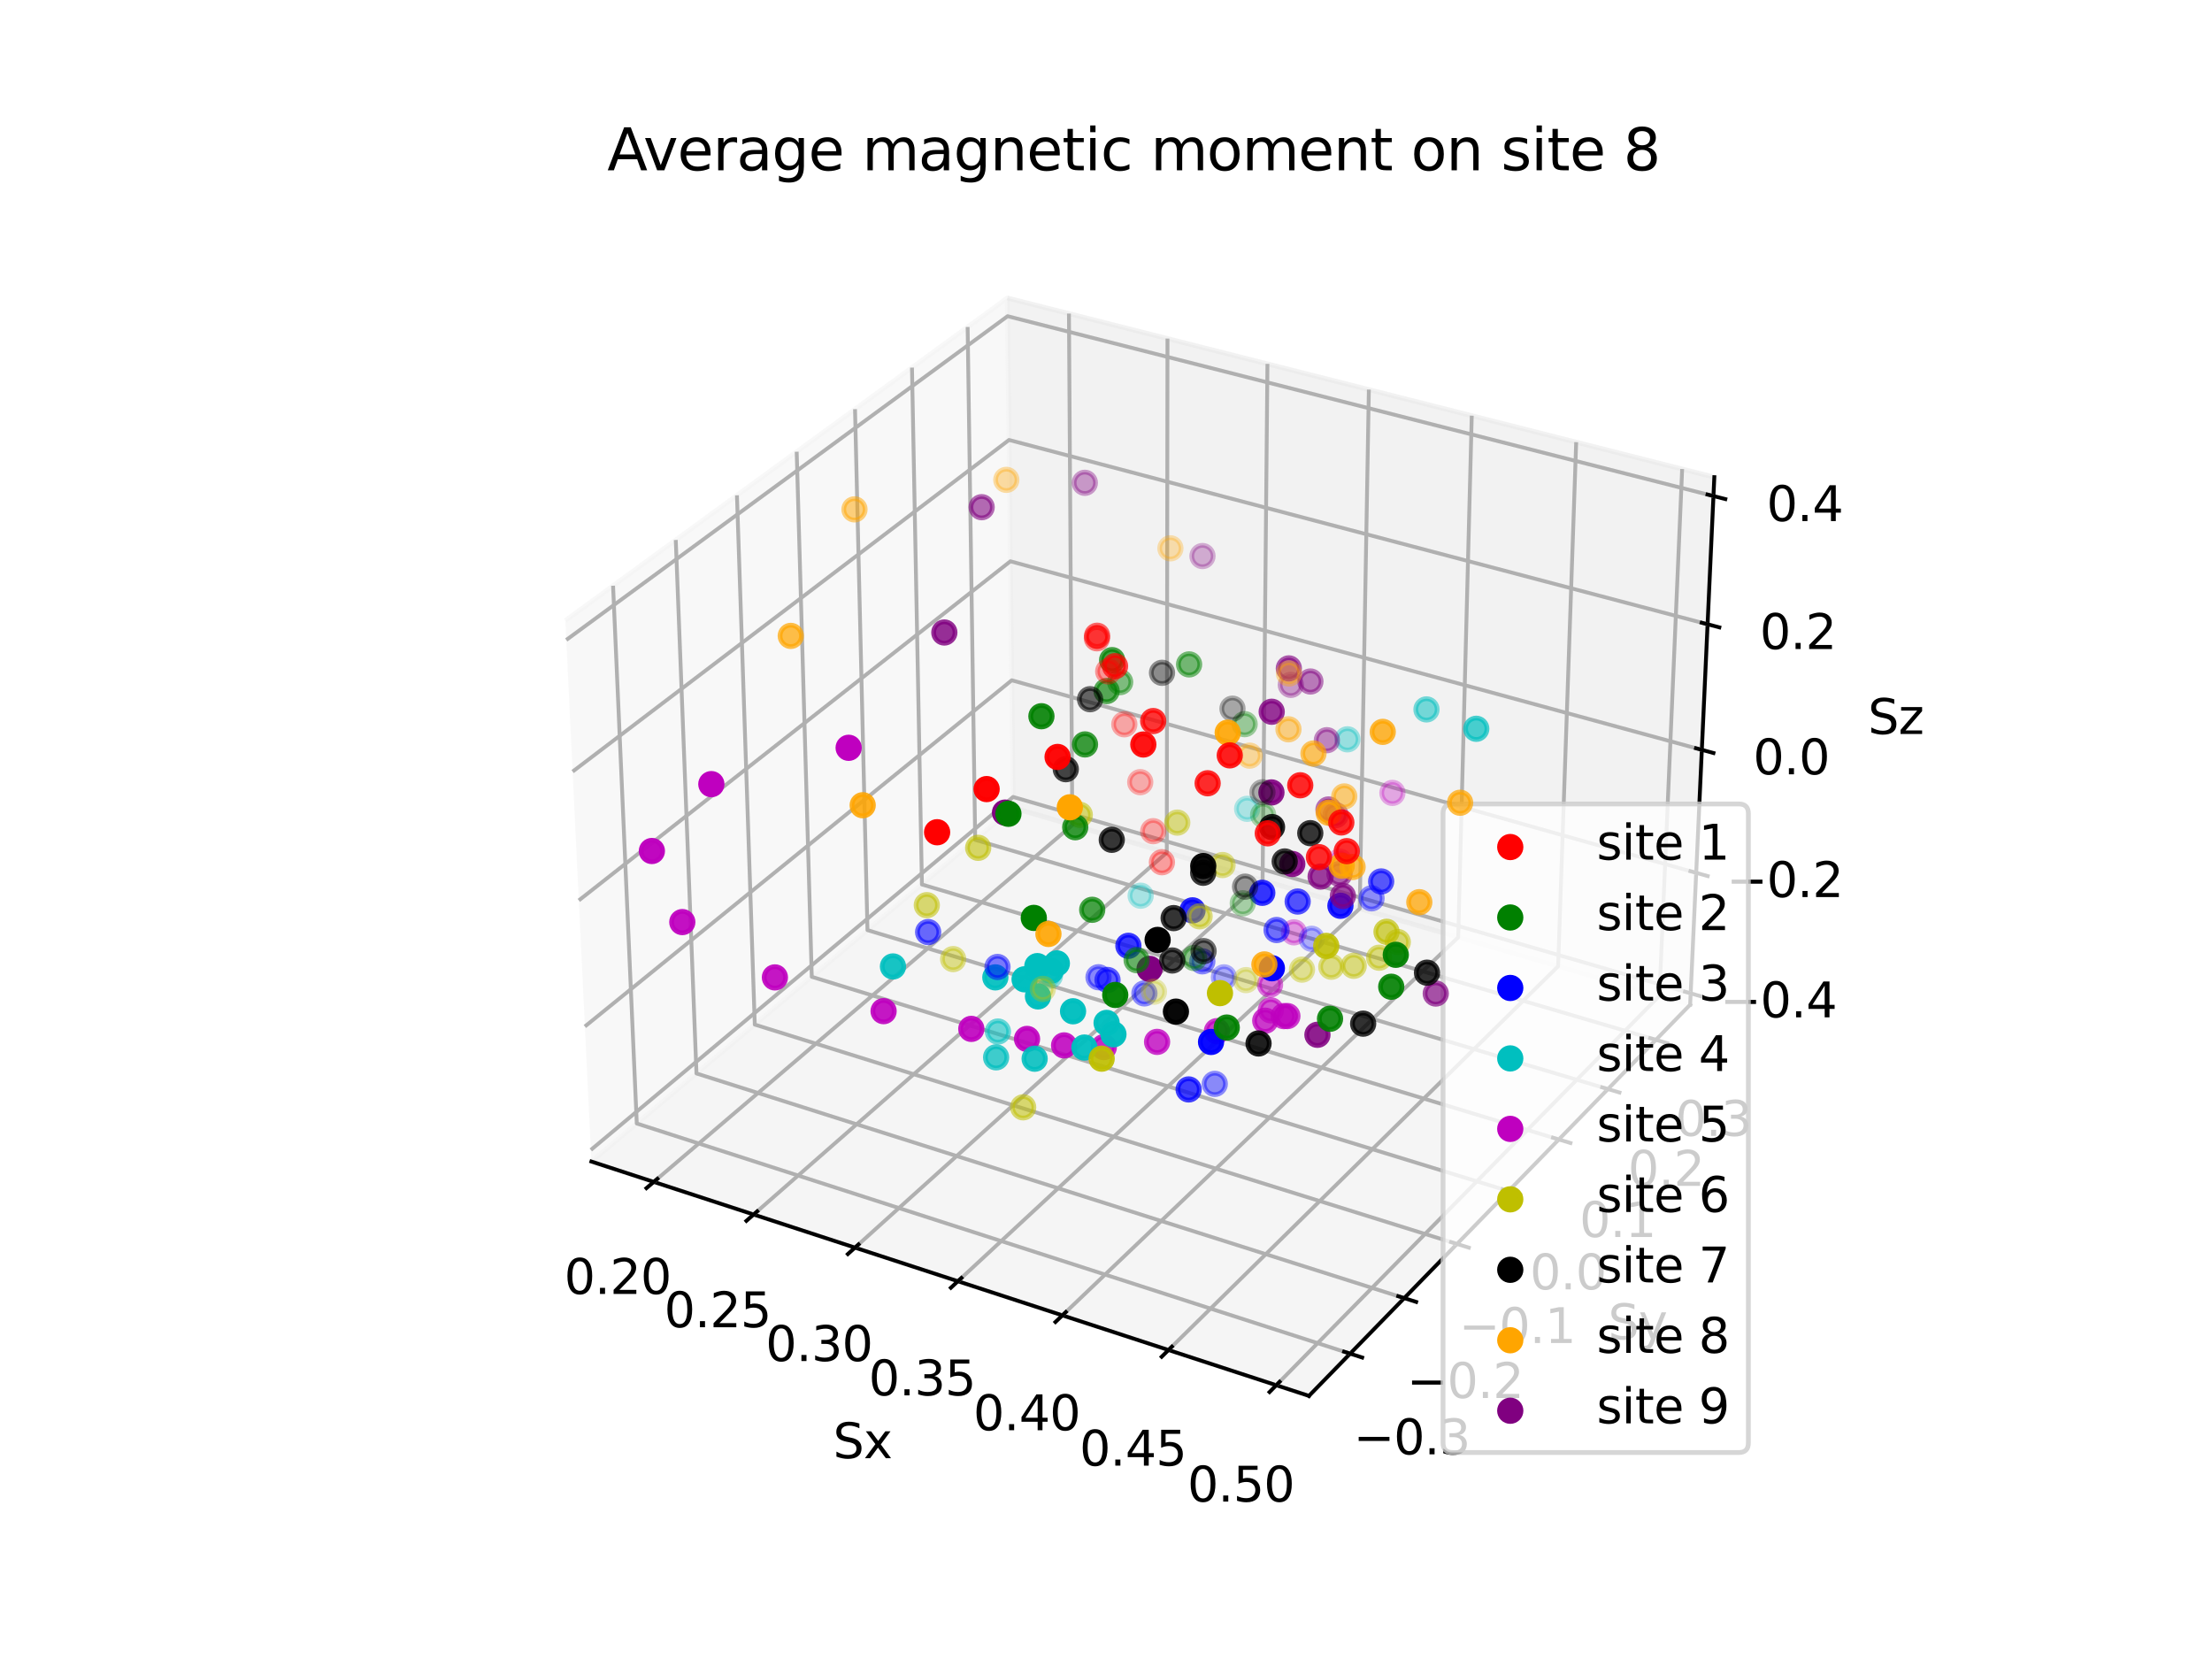<?xml version="1.0" encoding="utf-8" standalone="no"?>
<!DOCTYPE svg PUBLIC "-//W3C//DTD SVG 1.1//EN"
  "http://www.w3.org/Graphics/SVG/1.1/DTD/svg11.dtd">
<svg xmlns:xlink="http://www.w3.org/1999/xlink" width="460.8pt" height="345.6pt" viewBox="0 0 460.8 345.6" xmlns="http://www.w3.org/2000/svg" version="1.1">
 <defs>
  <style type="text/css">*{stroke-linejoin: round; stroke-linecap: butt}</style>
 </defs>
 <g id="figure_1">
  <g id="patch_1">
   <path d="M 0 345.6 
L 460.8 345.6 
L 460.8 0 
L 0 0 
z
" style="fill: #ffffff"/>
  </g>
  <g id="patch_2">
   <path d="M 103.104 307.584 
L 369.216 307.584 
L 369.216 41.472 
L 103.104 41.472 
z
" style="fill: #ffffff"/>
  </g>
  <g id="pane3d_1">
   <g id="patch_3">
    <path d="M 123.197 241.969 
L 211.076 168.307 
L 209.855 62.074 
L 117.77 129.273 
" style="fill: #f2f2f2; opacity: 0.5; stroke: #f2f2f2; stroke-linejoin: miter"/>
   </g>
  </g>
  <g id="pane3d_2">
   <g id="patch_4">
    <path d="M 211.076 168.307 
L 352.09 209.295 
L 357.123 99.402 
L 209.855 62.074 
" style="fill: #e6e6e6; opacity: 0.5; stroke: #e6e6e6; stroke-linejoin: miter"/>
   </g>
  </g>
  <g id="pane3d_3">
   <g id="patch_5">
    <path d="M 123.197 241.969 
L 272.679 290.79 
L 352.09 209.295 
L 211.076 168.307 
" style="fill: #ececec; opacity: 0.5; stroke: #ececec; stroke-linejoin: miter"/>
   </g>
  </g>
  <g id="axis3d_1">
   <g id="line2d_1">
    <path d="M 123.197 241.969 
L 272.679 290.79 
" style="fill: none; stroke: #000000; stroke-width: 0.8; stroke-linecap: square"/>
   </g>
   <g id="text_1">
    <!-- Sx -->
    <g transform="translate(173.543 303.768) scale(0.1 -0.1)">
     <defs>
      <path id="DejaVuSans-53" d="M 3425 4513 
L 3425 3897 
Q 3066 4069 2747 4153 
Q 2428 4238 2131 4238 
Q 1616 4238 1336 4038 
Q 1056 3838 1056 3469 
Q 1056 3159 1242 3001 
Q 1428 2844 1947 2747 
L 2328 2669 
Q 3034 2534 3370 2195 
Q 3706 1856 3706 1288 
Q 3706 609 3251 259 
Q 2797 -91 1919 -91 
Q 1588 -91 1214 -16 
Q 841 59 441 206 
L 441 856 
Q 825 641 1194 531 
Q 1563 422 1919 422 
Q 2459 422 2753 634 
Q 3047 847 3047 1241 
Q 3047 1584 2836 1778 
Q 2625 1972 2144 2069 
L 1759 2144 
Q 1053 2284 737 2584 
Q 422 2884 422 3419 
Q 422 4038 858 4394 
Q 1294 4750 2059 4750 
Q 2388 4750 2728 4690 
Q 3069 4631 3425 4513 
z
" transform="scale(0.016)"/>
      <path id="DejaVuSans-78" d="M 3513 3500 
L 2247 1797 
L 3578 0 
L 2900 0 
L 1881 1375 
L 863 0 
L 184 0 
L 1544 1831 
L 300 3500 
L 978 3500 
L 1906 2253 
L 2834 3500 
L 3513 3500 
z
" transform="scale(0.016)"/>
     </defs>
     <use xlink:href="#DejaVuSans-53"/>
     <use xlink:href="#DejaVuSans-78" x="63.477"/>
    </g>
   </g>
   <g id="Line3DCollection_1">
    <path d="M 136.189 246.212 
L 223.381 171.884 
L 222.681 65.325 
" style="fill: none; stroke: #b0b0b0; stroke-width: 0.8"/>
    <path d="M 156.991 253.006 
L 243.065 177.605 
L 243.208 70.528 
" style="fill: none; stroke: #b0b0b0; stroke-width: 0.8"/>
    <path d="M 178.108 259.903 
L 263.021 183.406 
L 264.031 75.806 
" style="fill: none; stroke: #b0b0b0; stroke-width: 0.8"/>
    <path d="M 199.547 266.905 
L 283.256 189.287 
L 285.158 81.161 
" style="fill: none; stroke: #b0b0b0; stroke-width: 0.8"/>
    <path d="M 221.314 274.014 
L 303.775 195.251 
L 306.595 86.595 
" style="fill: none; stroke: #b0b0b0; stroke-width: 0.8"/>
    <path d="M 243.418 281.233 
L 324.585 201.3 
L 328.348 92.109 
" style="fill: none; stroke: #b0b0b0; stroke-width: 0.8"/>
    <path d="M 265.867 288.565 
L 345.691 207.435 
L 350.426 97.705 
" style="fill: none; stroke: #b0b0b0; stroke-width: 0.8"/>
   </g>
   <g id="xtick_1">
    <g id="line2d_2">
     <path d="M 136.948 245.565 
L 134.667 247.51 
" style="fill: none; stroke: #000000; stroke-width: 0.8; stroke-linecap: square"/>
    </g>
    <g id="text_2">
     <!-- 0.20 -->
     <g transform="translate(117.531 269.549) scale(0.1 -0.1)">
      <defs>
       <path id="DejaVuSans-30" d="M 2034 4250 
Q 1547 4250 1301 3770 
Q 1056 3291 1056 2328 
Q 1056 1369 1301 889 
Q 1547 409 2034 409 
Q 2525 409 2770 889 
Q 3016 1369 3016 2328 
Q 3016 3291 2770 3770 
Q 2525 4250 2034 4250 
z
M 2034 4750 
Q 2819 4750 3233 4129 
Q 3647 3509 3647 2328 
Q 3647 1150 3233 529 
Q 2819 -91 2034 -91 
Q 1250 -91 836 529 
Q 422 1150 422 2328 
Q 422 3509 836 4129 
Q 1250 4750 2034 4750 
z
" transform="scale(0.016)"/>
       <path id="DejaVuSans-2e" d="M 684 794 
L 1344 794 
L 1344 0 
L 684 0 
L 684 794 
z
" transform="scale(0.016)"/>
       <path id="DejaVuSans-32" d="M 1228 531 
L 3431 531 
L 3431 0 
L 469 0 
L 469 531 
Q 828 903 1448 1529 
Q 2069 2156 2228 2338 
Q 2531 2678 2651 2914 
Q 2772 3150 2772 3378 
Q 2772 3750 2511 3984 
Q 2250 4219 1831 4219 
Q 1534 4219 1204 4116 
Q 875 4013 500 3803 
L 500 4441 
Q 881 4594 1212 4672 
Q 1544 4750 1819 4750 
Q 2544 4750 2975 4387 
Q 3406 4025 3406 3419 
Q 3406 3131 3298 2873 
Q 3191 2616 2906 2266 
Q 2828 2175 2409 1742 
Q 1991 1309 1228 531 
z
" transform="scale(0.016)"/>
      </defs>
      <use xlink:href="#DejaVuSans-30"/>
      <use xlink:href="#DejaVuSans-2e" x="63.623"/>
      <use xlink:href="#DejaVuSans-32" x="95.41"/>
      <use xlink:href="#DejaVuSans-30" x="159.033"/>
     </g>
    </g>
   </g>
   <g id="xtick_2">
    <g id="line2d_3">
     <path d="M 157.741 252.349 
L 155.488 254.323 
" style="fill: none; stroke: #000000; stroke-width: 0.8; stroke-linecap: square"/>
    </g>
    <g id="text_3">
     <!-- 0.25 -->
     <g transform="translate(138.355 276.487) scale(0.1 -0.1)">
      <defs>
       <path id="DejaVuSans-35" d="M 691 4666 
L 3169 4666 
L 3169 4134 
L 1269 4134 
L 1269 2991 
Q 1406 3038 1543 3061 
Q 1681 3084 1819 3084 
Q 2600 3084 3056 2656 
Q 3513 2228 3513 1497 
Q 3513 744 3044 326 
Q 2575 -91 1722 -91 
Q 1428 -91 1123 -41 
Q 819 9 494 109 
L 494 744 
Q 775 591 1075 516 
Q 1375 441 1709 441 
Q 2250 441 2565 725 
Q 2881 1009 2881 1497 
Q 2881 1984 2565 2268 
Q 2250 2553 1709 2553 
Q 1456 2553 1204 2497 
Q 953 2441 691 2322 
L 691 4666 
z
" transform="scale(0.016)"/>
      </defs>
      <use xlink:href="#DejaVuSans-30"/>
      <use xlink:href="#DejaVuSans-2e" x="63.623"/>
      <use xlink:href="#DejaVuSans-32" x="95.41"/>
      <use xlink:href="#DejaVuSans-35" x="159.033"/>
     </g>
    </g>
   </g>
   <g id="xtick_3">
    <g id="line2d_4">
     <path d="M 178.849 259.236 
L 176.624 261.24 
" style="fill: none; stroke: #000000; stroke-width: 0.8; stroke-linecap: square"/>
    </g>
    <g id="text_4">
     <!-- 0.30 -->
     <g transform="translate(159.494 283.53) scale(0.1 -0.1)">
      <defs>
       <path id="DejaVuSans-33" d="M 2597 2516 
Q 3050 2419 3304 2112 
Q 3559 1806 3559 1356 
Q 3559 666 3084 287 
Q 2609 -91 1734 -91 
Q 1441 -91 1130 -33 
Q 819 25 488 141 
L 488 750 
Q 750 597 1062 519 
Q 1375 441 1716 441 
Q 2309 441 2620 675 
Q 2931 909 2931 1356 
Q 2931 1769 2642 2001 
Q 2353 2234 1838 2234 
L 1294 2234 
L 1294 2753 
L 1863 2753 
Q 2328 2753 2575 2939 
Q 2822 3125 2822 3475 
Q 2822 3834 2567 4026 
Q 2313 4219 1838 4219 
Q 1578 4219 1281 4162 
Q 984 4106 628 3988 
L 628 4550 
Q 988 4650 1302 4700 
Q 1616 4750 1894 4750 
Q 2613 4750 3031 4423 
Q 3450 4097 3450 3541 
Q 3450 3153 3228 2886 
Q 3006 2619 2597 2516 
z
" transform="scale(0.016)"/>
      </defs>
      <use xlink:href="#DejaVuSans-30"/>
      <use xlink:href="#DejaVuSans-2e" x="63.623"/>
      <use xlink:href="#DejaVuSans-33" x="95.41"/>
      <use xlink:href="#DejaVuSans-30" x="159.033"/>
     </g>
    </g>
   </g>
   <g id="xtick_4">
    <g id="line2d_5">
     <path d="M 200.277 266.228 
L 198.083 268.262 
" style="fill: none; stroke: #000000; stroke-width: 0.8; stroke-linecap: square"/>
    </g>
    <g id="text_5">
     <!-- 0.35 -->
     <g transform="translate(180.957 290.681) scale(0.1 -0.1)">
      <use xlink:href="#DejaVuSans-30"/>
      <use xlink:href="#DejaVuSans-2e" x="63.623"/>
      <use xlink:href="#DejaVuSans-33" x="95.41"/>
      <use xlink:href="#DejaVuSans-35" x="159.033"/>
     </g>
    </g>
   </g>
   <g id="xtick_5">
    <g id="line2d_6">
     <path d="M 222.034 273.327 
L 219.871 275.393 
" style="fill: none; stroke: #000000; stroke-width: 0.8; stroke-linecap: square"/>
    </g>
    <g id="text_6">
     <!-- 0.40 -->
     <g transform="translate(202.751 297.942) scale(0.1 -0.1)">
      <defs>
       <path id="DejaVuSans-34" d="M 2419 4116 
L 825 1625 
L 2419 1625 
L 2419 4116 
z
M 2253 4666 
L 3047 4666 
L 3047 1625 
L 3713 1625 
L 3713 1100 
L 3047 1100 
L 3047 0 
L 2419 0 
L 2419 1100 
L 313 1100 
L 313 1709 
L 2253 4666 
z
" transform="scale(0.016)"/>
      </defs>
      <use xlink:href="#DejaVuSans-30"/>
      <use xlink:href="#DejaVuSans-2e" x="63.623"/>
      <use xlink:href="#DejaVuSans-34" x="95.41"/>
      <use xlink:href="#DejaVuSans-30" x="159.033"/>
     </g>
    </g>
   </g>
   <g id="xtick_6">
    <g id="line2d_7">
     <path d="M 244.127 280.535 
L 241.997 282.633 
" style="fill: none; stroke: #000000; stroke-width: 0.8; stroke-linecap: square"/>
    </g>
    <g id="text_7">
     <!-- 0.45 -->
     <g transform="translate(224.883 305.316) scale(0.1 -0.1)">
      <use xlink:href="#DejaVuSans-30"/>
      <use xlink:href="#DejaVuSans-2e" x="63.623"/>
      <use xlink:href="#DejaVuSans-34" x="95.41"/>
      <use xlink:href="#DejaVuSans-35" x="159.033"/>
     </g>
    </g>
   </g>
   <g id="xtick_7">
    <g id="line2d_8">
     <path d="M 266.564 287.856 
L 264.468 289.987 
" style="fill: none; stroke: #000000; stroke-width: 0.8; stroke-linecap: square"/>
    </g>
    <g id="text_8">
     <!-- 0.50 -->
     <g transform="translate(247.361 312.805) scale(0.1 -0.1)">
      <use xlink:href="#DejaVuSans-30"/>
      <use xlink:href="#DejaVuSans-2e" x="63.623"/>
      <use xlink:href="#DejaVuSans-35" x="95.41"/>
      <use xlink:href="#DejaVuSans-30" x="159.033"/>
     </g>
    </g>
   </g>
  </g>
  <g id="axis3d_2">
   <g id="line2d_9">
    <path d="M 352.09 209.295 
L 272.679 290.79 
" style="fill: none; stroke: #000000; stroke-width: 0.8; stroke-linecap: square"/>
   </g>
   <g id="text_9">
    <!-- Sy -->
    <g transform="translate(334.999 278.989) scale(0.1 -0.1)">
     <defs>
      <path id="DejaVuSans-79" d="M 2059 -325 
Q 1816 -950 1584 -1140 
Q 1353 -1331 966 -1331 
L 506 -1331 
L 506 -850 
L 844 -850 
Q 1081 -850 1212 -737 
Q 1344 -625 1503 -206 
L 1606 56 
L 191 3500 
L 800 3500 
L 1894 763 
L 2988 3500 
L 3597 3500 
L 2059 -325 
z
" transform="scale(0.016)"/>
     </defs>
     <use xlink:href="#DejaVuSans-53"/>
     <use xlink:href="#DejaVuSans-79" x="63.477"/>
    </g>
   </g>
   <g id="Line3DCollection_2">
    <path d="M 127.712 122.018 
L 132.653 234.043 
L 281.258 281.987 
" style="fill: none; stroke: #b0b0b0; stroke-width: 0.8"/>
    <path d="M 140.774 112.486 
L 145.088 223.62 
L 292.526 270.423 
" style="fill: none; stroke: #b0b0b0; stroke-width: 0.8"/>
    <path d="M 153.52 103.184 
L 157.236 213.438 
L 303.521 259.139 
" style="fill: none; stroke: #b0b0b0; stroke-width: 0.8"/>
    <path d="M 165.964 94.104 
L 169.107 203.487 
L 314.252 248.126 
" style="fill: none; stroke: #b0b0b0; stroke-width: 0.8"/>
    <path d="M 178.114 85.237 
L 180.71 193.761 
L 324.729 237.374 
" style="fill: none; stroke: #b0b0b0; stroke-width: 0.8"/>
    <path d="M 189.982 76.576 
L 192.055 184.252 
L 334.961 226.873 
" style="fill: none; stroke: #b0b0b0; stroke-width: 0.8"/>
    <path d="M 201.577 68.114 
L 203.15 174.952 
L 344.956 216.616 
" style="fill: none; stroke: #b0b0b0; stroke-width: 0.8"/>
   </g>
   <g id="xtick_8">
    <g id="line2d_10">
     <path d="M 280.005 281.583 
L 283.765 282.796 
" style="fill: none; stroke: #000000; stroke-width: 0.8; stroke-linecap: square"/>
    </g>
    <g id="text_10">
     <!-- −0.3 -->
     <g transform="translate(281.955 302.962) scale(0.1 -0.1)">
      <defs>
       <path id="DejaVuSans-2212" d="M 678 2272 
L 4684 2272 
L 4684 1741 
L 678 1741 
L 678 2272 
z
" transform="scale(0.016)"/>
      </defs>
      <use xlink:href="#DejaVuSans-2212"/>
      <use xlink:href="#DejaVuSans-30" x="83.789"/>
      <use xlink:href="#DejaVuSans-2e" x="147.412"/>
      <use xlink:href="#DejaVuSans-33" x="179.199"/>
     </g>
    </g>
   </g>
   <g id="xtick_9">
    <g id="line2d_11">
     <path d="M 291.284 270.028 
L 295.012 271.212 
" style="fill: none; stroke: #000000; stroke-width: 0.8; stroke-linecap: square"/>
    </g>
    <g id="text_11">
     <!-- −0.2 -->
     <g transform="translate(293.073 291.226) scale(0.1 -0.1)">
      <use xlink:href="#DejaVuSans-2212"/>
      <use xlink:href="#DejaVuSans-30" x="83.789"/>
      <use xlink:href="#DejaVuSans-2e" x="147.412"/>
      <use xlink:href="#DejaVuSans-32" x="179.199"/>
     </g>
    </g>
   </g>
   <g id="xtick_10">
    <g id="line2d_12">
     <path d="M 302.29 258.754 
L 305.986 259.909 
" style="fill: none; stroke: #000000; stroke-width: 0.8; stroke-linecap: square"/>
    </g>
    <g id="text_12">
     <!-- −0.1 -->
     <g transform="translate(303.92 279.776) scale(0.1 -0.1)">
      <defs>
       <path id="DejaVuSans-31" d="M 794 531 
L 1825 531 
L 1825 4091 
L 703 3866 
L 703 4441 
L 1819 4666 
L 2450 4666 
L 2450 531 
L 3481 531 
L 3481 0 
L 794 0 
L 794 531 
z
" transform="scale(0.016)"/>
      </defs>
      <use xlink:href="#DejaVuSans-2212"/>
      <use xlink:href="#DejaVuSans-30" x="83.789"/>
      <use xlink:href="#DejaVuSans-2e" x="147.412"/>
      <use xlink:href="#DejaVuSans-31" x="179.199"/>
     </g>
    </g>
   </g>
   <g id="xtick_11">
    <g id="line2d_13">
     <path d="M 313.032 247.751 
L 316.697 248.878 
" style="fill: none; stroke: #000000; stroke-width: 0.8; stroke-linecap: square"/>
    </g>
    <g id="text_13">
     <!-- 0.0 -->
     <g transform="translate(318.697 268.6) scale(0.1 -0.1)">
      <use xlink:href="#DejaVuSans-30"/>
      <use xlink:href="#DejaVuSans-2e" x="63.623"/>
      <use xlink:href="#DejaVuSans-30" x="95.41"/>
     </g>
    </g>
   </g>
   <g id="xtick_12">
    <g id="line2d_14">
     <path d="M 323.519 237.007 
L 327.154 238.108 
" style="fill: none; stroke: #000000; stroke-width: 0.8; stroke-linecap: square"/>
    </g>
    <g id="text_14">
     <!-- 0.1 -->
     <g transform="translate(329.033 257.689) scale(0.1 -0.1)">
      <use xlink:href="#DejaVuSans-30"/>
      <use xlink:href="#DejaVuSans-2e" x="63.623"/>
      <use xlink:href="#DejaVuSans-31" x="95.41"/>
     </g>
    </g>
   </g>
   <g id="xtick_13">
    <g id="line2d_15">
     <path d="M 333.761 226.515 
L 337.365 227.59 
" style="fill: none; stroke: #000000; stroke-width: 0.8; stroke-linecap: square"/>
    </g>
    <g id="text_15">
     <!-- 0.2 -->
     <g transform="translate(339.127 247.034) scale(0.1 -0.1)">
      <use xlink:href="#DejaVuSans-30"/>
      <use xlink:href="#DejaVuSans-2e" x="63.623"/>
      <use xlink:href="#DejaVuSans-32" x="95.41"/>
     </g>
    </g>
   </g>
   <g id="xtick_14">
    <g id="line2d_16">
     <path d="M 343.766 216.266 
L 347.34 217.317 
" style="fill: none; stroke: #000000; stroke-width: 0.8; stroke-linecap: square"/>
    </g>
    <g id="text_16">
     <!-- 0.3 -->
     <g transform="translate(348.988 236.625) scale(0.1 -0.1)">
      <use xlink:href="#DejaVuSans-30"/>
      <use xlink:href="#DejaVuSans-2e" x="63.623"/>
      <use xlink:href="#DejaVuSans-33" x="95.41"/>
     </g>
    </g>
   </g>
  </g>
  <g id="axis3d_3">
   <g id="line2d_17">
    <path d="M 352.09 209.295 
L 357.123 99.402 
" style="fill: none; stroke: #000000; stroke-width: 0.8; stroke-linecap: square"/>
   </g>
   <g id="text_17">
    <!-- Sz -->
    <g transform="translate(389.129 152.902) scale(0.1 -0.1)">
     <defs>
      <path id="DejaVuSans-7a" d="M 353 3500 
L 3084 3500 
L 3084 2975 
L 922 459 
L 3084 459 
L 3084 0 
L 275 0 
L 275 525 
L 2438 3041 
L 353 3041 
L 353 3500 
z
" transform="scale(0.016)"/>
     </defs>
     <use xlink:href="#DejaVuSans-53"/>
     <use xlink:href="#DejaVuSans-7a" x="63.477"/>
    </g>
   </g>
   <g id="Line3DCollection_3">
    <path d="M 352.199 206.933 
L 211.05 166.02 
L 123.081 239.551 
" style="fill: none; stroke: #b0b0b0; stroke-width: 0.8"/>
    <path d="M 353.348 181.828 
L 210.77 141.713 
L 121.843 213.837 
" style="fill: none; stroke: #b0b0b0; stroke-width: 0.8"/>
    <path d="M 354.522 156.205 
L 210.485 116.929 
L 120.578 187.572 
" style="fill: none; stroke: #b0b0b0; stroke-width: 0.8"/>
    <path d="M 355.719 130.046 
L 210.195 91.653 
L 119.285 160.737 
" style="fill: none; stroke: #b0b0b0; stroke-width: 0.8"/>
    <path d="M 356.943 103.336 
L 209.898 65.869 
L 117.965 133.314 
" style="fill: none; stroke: #b0b0b0; stroke-width: 0.8"/>
   </g>
   <g id="xtick_15">
    <g id="line2d_18">
     <path d="M 351.014 206.59 
L 354.571 207.621 
" style="fill: none; stroke: #000000; stroke-width: 0.8; stroke-linecap: square"/>
    </g>
    <g id="text_18">
     <!-- −0.4 -->
     <g transform="translate(358.323 211.931) scale(0.1 -0.1)">
      <use xlink:href="#DejaVuSans-2212"/>
      <use xlink:href="#DejaVuSans-30" x="83.789"/>
      <use xlink:href="#DejaVuSans-2e" x="147.412"/>
      <use xlink:href="#DejaVuSans-34" x="179.199"/>
     </g>
    </g>
   </g>
   <g id="xtick_16">
    <g id="line2d_19">
     <path d="M 352.151 181.491 
L 355.746 182.503 
" style="fill: none; stroke: #000000; stroke-width: 0.8; stroke-linecap: square"/>
    </g>
    <g id="text_19">
     <!-- −0.2 -->
     <g transform="translate(359.655 186.876) scale(0.1 -0.1)">
      <use xlink:href="#DejaVuSans-2212"/>
      <use xlink:href="#DejaVuSans-30" x="83.789"/>
      <use xlink:href="#DejaVuSans-2e" x="147.412"/>
      <use xlink:href="#DejaVuSans-32" x="179.199"/>
     </g>
    </g>
   </g>
   <g id="xtick_17">
    <g id="line2d_20">
     <path d="M 353.311 155.875 
L 356.945 156.865 
" style="fill: none; stroke: #000000; stroke-width: 0.8; stroke-linecap: square"/>
    </g>
    <g id="text_20">
     <!-- 0.0 -->
     <g transform="translate(365.205 161.304) scale(0.1 -0.1)">
      <use xlink:href="#DejaVuSans-30"/>
      <use xlink:href="#DejaVuSans-2e" x="63.623"/>
      <use xlink:href="#DejaVuSans-30" x="95.41"/>
     </g>
    </g>
   </g>
   <g id="xtick_18">
    <g id="line2d_21">
     <path d="M 354.496 129.723 
L 358.169 130.692 
" style="fill: none; stroke: #000000; stroke-width: 0.8; stroke-linecap: square"/>
    </g>
    <g id="text_21">
     <!-- 0.2 -->
     <g transform="translate(366.593 135.201) scale(0.1 -0.1)">
      <use xlink:href="#DejaVuSans-30"/>
      <use xlink:href="#DejaVuSans-2e" x="63.623"/>
      <use xlink:href="#DejaVuSans-32" x="95.41"/>
     </g>
    </g>
   </g>
   <g id="xtick_19">
    <g id="line2d_22">
     <path d="M 355.706 103.021 
L 359.419 103.967 
" style="fill: none; stroke: #000000; stroke-width: 0.8; stroke-linecap: square"/>
    </g>
    <g id="text_22">
     <!-- 0.4 -->
     <g transform="translate(368.01 108.549) scale(0.1 -0.1)">
      <use xlink:href="#DejaVuSans-30"/>
      <use xlink:href="#DejaVuSans-2e" x="63.623"/>
      <use xlink:href="#DejaVuSans-34" x="95.41"/>
     </g>
    </g>
   </g>
  </g>
  <g id="axes_1">
   <g id="Path3DCollection_1">
    <defs>
     <path id="C0_0_62cf10a8f5" d="M 0 2.236 
C 0.593 2.236 1.162 2 1.581 1.581 
C 2 1.162 2.236 0.593 2.236 -0 
C 2.236 -0.593 2 -1.162 1.581 -1.581 
C 1.162 -2 0.593 -2.236 0 -2.236 
C -0.593 -2.236 -1.162 -2 -1.581 -1.581 
C -2 -1.162 -2.236 -0.593 -2.236 0 
C -2.236 0.593 -2 1.162 -1.581 1.581 
C -1.162 2 -0.593 2.236 0 2.236 
z
"/>
    </defs>
    <g clip-path="url(#pf718199356)">
     <use xlink:href="#C0_0_62cf10a8f5" x="279.032" y="179.471" style="fill: #bf00bf; fill-opacity: 0.3; stroke: #bf00bf; stroke-opacity: 0.3"/>
    </g>
    <g clip-path="url(#pf718199356)">
     <use xlink:href="#C0_0_62cf10a8f5" x="290.064" y="165.177" style="fill: #bf00bf; fill-opacity: 0.313; stroke: #bf00bf; stroke-opacity: 0.313"/>
    </g>
    <g clip-path="url(#pf718199356)">
     <use xlink:href="#C0_0_62cf10a8f5" x="269.554" y="194.225" style="fill: #bf00bf; fill-opacity: 0.385; stroke: #bf00bf; stroke-opacity: 0.385"/>
    </g>
    <g clip-path="url(#pf718199356)">
     <use xlink:href="#C0_0_62cf10a8f5" x="264.574" y="205.113" style="fill: #bf00bf; fill-opacity: 0.524; stroke: #bf00bf; stroke-opacity: 0.524"/>
    </g>
    <g clip-path="url(#pf718199356)">
     <use xlink:href="#C0_0_62cf10a8f5" x="264.726" y="210.469" style="fill: #bf00bf; fill-opacity: 0.658; stroke: #bf00bf; stroke-opacity: 0.658"/>
    </g>
    <g clip-path="url(#pf718199356)">
     <use xlink:href="#C0_0_62cf10a8f5" x="267.428" y="211.676" style="fill: #bf00bf; fill-opacity: 0.742; stroke: #bf00bf; stroke-opacity: 0.742"/>
    </g>
    <g clip-path="url(#pf718199356)">
     <use xlink:href="#C0_0_62cf10a8f5" x="253.503" y="214.808" style="fill: #bf00bf; fill-opacity: 0.765; stroke: #bf00bf; stroke-opacity: 0.765"/>
    </g>
    <g clip-path="url(#pf718199356)">
     <use xlink:href="#C0_0_62cf10a8f5" x="263.573" y="212.629" style="fill: #bf00bf; fill-opacity: 0.766; stroke: #bf00bf; stroke-opacity: 0.766"/>
    </g>
    <g clip-path="url(#pf718199356)">
     <use xlink:href="#C0_0_62cf10a8f5" x="268.187" y="211.666" style="fill: #bf00bf; fill-opacity: 0.77; stroke: #bf00bf; stroke-opacity: 0.77"/>
    </g>
    <g clip-path="url(#pf718199356)">
     <use xlink:href="#C0_0_62cf10a8f5" x="241.042" y="217.043" style="fill: #bf00bf; fill-opacity: 0.788; stroke: #bf00bf; stroke-opacity: 0.788"/>
    </g>
    <g clip-path="url(#pf718199356)">
     <use xlink:href="#C0_0_62cf10a8f5" x="229.948" y="218.133" style="fill: #bf00bf; fill-opacity: 0.832; stroke: #bf00bf; stroke-opacity: 0.832"/>
    </g>
    <g clip-path="url(#pf718199356)">
     <use xlink:href="#C0_0_62cf10a8f5" x="221.671" y="217.774" style="fill: #bf00bf; fill-opacity: 0.878; stroke: #bf00bf; stroke-opacity: 0.878"/>
    </g>
    <g clip-path="url(#pf718199356)">
     <use xlink:href="#C0_0_62cf10a8f5" x="184.068" y="210.642" style="fill: #bf00bf; fill-opacity: 0.905; stroke: #bf00bf; stroke-opacity: 0.905"/>
    </g>
    <g clip-path="url(#pf718199356)">
     <use xlink:href="#C0_0_62cf10a8f5" x="213.95" y="216.427" style="fill: #bf00bf; fill-opacity: 0.906; stroke: #bf00bf; stroke-opacity: 0.906"/>
    </g>
    <g clip-path="url(#pf718199356)">
     <use xlink:href="#C0_0_62cf10a8f5" x="161.426" y="203.61" style="fill: #bf00bf; fill-opacity: 0.909; stroke: #bf00bf; stroke-opacity: 0.909"/>
    </g>
    <g clip-path="url(#pf718199356)">
     <use xlink:href="#C0_0_62cf10a8f5" x="202.344" y="214.335" style="fill: #bf00bf; fill-opacity: 0.91; stroke: #bf00bf; stroke-opacity: 0.91"/>
    </g>
    <g clip-path="url(#pf718199356)">
     <use xlink:href="#C0_0_62cf10a8f5" x="142.137" y="192.086" style="fill: #bf00bf; fill-opacity: 0.934; stroke: #bf00bf; stroke-opacity: 0.934"/>
    </g>
    <g clip-path="url(#pf718199356)">
     <use xlink:href="#C0_0_62cf10a8f5" x="135.798" y="177.28" style="fill: #bf00bf; fill-opacity: 0.97; stroke: #bf00bf; stroke-opacity: 0.97"/>
    </g>
    <g clip-path="url(#pf718199356)">
     <use xlink:href="#C0_0_62cf10a8f5" x="148.185" y="163.349" style="fill: #bf00bf; fill-opacity: 0.997; stroke: #bf00bf; stroke-opacity: 0.997"/>
    </g>
    <g clip-path="url(#pf718199356)">
     <use xlink:href="#C0_0_62cf10a8f5" x="176.79" y="155.78" style="fill: #bf00bf; stroke: #bf00bf"/>
    </g>
   </g>
   <g id="text_23">
    <!-- Average magnetic moment on site 8 -->
    <g transform="translate(126.509 35.472) scale(0.12 -0.12)">
     <defs>
      <path id="DejaVuSans-41" d="M 2188 4044 
L 1331 1722 
L 3047 1722 
L 2188 4044 
z
M 1831 4666 
L 2547 4666 
L 4325 0 
L 3669 0 
L 3244 1197 
L 1141 1197 
L 716 0 
L 50 0 
L 1831 4666 
z
" transform="scale(0.016)"/>
      <path id="DejaVuSans-76" d="M 191 3500 
L 800 3500 
L 1894 563 
L 2988 3500 
L 3597 3500 
L 2284 0 
L 1503 0 
L 191 3500 
z
" transform="scale(0.016)"/>
      <path id="DejaVuSans-65" d="M 3597 1894 
L 3597 1613 
L 953 1613 
Q 991 1019 1311 708 
Q 1631 397 2203 397 
Q 2534 397 2845 478 
Q 3156 559 3463 722 
L 3463 178 
Q 3153 47 2828 -22 
Q 2503 -91 2169 -91 
Q 1331 -91 842 396 
Q 353 884 353 1716 
Q 353 2575 817 3079 
Q 1281 3584 2069 3584 
Q 2775 3584 3186 3129 
Q 3597 2675 3597 1894 
z
M 3022 2063 
Q 3016 2534 2758 2815 
Q 2500 3097 2075 3097 
Q 1594 3097 1305 2825 
Q 1016 2553 972 2059 
L 3022 2063 
z
" transform="scale(0.016)"/>
      <path id="DejaVuSans-72" d="M 2631 2963 
Q 2534 3019 2420 3045 
Q 2306 3072 2169 3072 
Q 1681 3072 1420 2755 
Q 1159 2438 1159 1844 
L 1159 0 
L 581 0 
L 581 3500 
L 1159 3500 
L 1159 2956 
Q 1341 3275 1631 3429 
Q 1922 3584 2338 3584 
Q 2397 3584 2469 3576 
Q 2541 3569 2628 3553 
L 2631 2963 
z
" transform="scale(0.016)"/>
      <path id="DejaVuSans-61" d="M 2194 1759 
Q 1497 1759 1228 1600 
Q 959 1441 959 1056 
Q 959 750 1161 570 
Q 1363 391 1709 391 
Q 2188 391 2477 730 
Q 2766 1069 2766 1631 
L 2766 1759 
L 2194 1759 
z
M 3341 1997 
L 3341 0 
L 2766 0 
L 2766 531 
Q 2569 213 2275 61 
Q 1981 -91 1556 -91 
Q 1019 -91 701 211 
Q 384 513 384 1019 
Q 384 1609 779 1909 
Q 1175 2209 1959 2209 
L 2766 2209 
L 2766 2266 
Q 2766 2663 2505 2880 
Q 2244 3097 1772 3097 
Q 1472 3097 1187 3025 
Q 903 2953 641 2809 
L 641 3341 
Q 956 3463 1253 3523 
Q 1550 3584 1831 3584 
Q 2591 3584 2966 3190 
Q 3341 2797 3341 1997 
z
" transform="scale(0.016)"/>
      <path id="DejaVuSans-67" d="M 2906 1791 
Q 2906 2416 2648 2759 
Q 2391 3103 1925 3103 
Q 1463 3103 1205 2759 
Q 947 2416 947 1791 
Q 947 1169 1205 825 
Q 1463 481 1925 481 
Q 2391 481 2648 825 
Q 2906 1169 2906 1791 
z
M 3481 434 
Q 3481 -459 3084 -895 
Q 2688 -1331 1869 -1331 
Q 1566 -1331 1297 -1286 
Q 1028 -1241 775 -1147 
L 775 -588 
Q 1028 -725 1275 -790 
Q 1522 -856 1778 -856 
Q 2344 -856 2625 -561 
Q 2906 -266 2906 331 
L 2906 616 
Q 2728 306 2450 153 
Q 2172 0 1784 0 
Q 1141 0 747 490 
Q 353 981 353 1791 
Q 353 2603 747 3093 
Q 1141 3584 1784 3584 
Q 2172 3584 2450 3431 
Q 2728 3278 2906 2969 
L 2906 3500 
L 3481 3500 
L 3481 434 
z
" transform="scale(0.016)"/>
      <path id="DejaVuSans-20" transform="scale(0.016)"/>
      <path id="DejaVuSans-6d" d="M 3328 2828 
Q 3544 3216 3844 3400 
Q 4144 3584 4550 3584 
Q 5097 3584 5394 3201 
Q 5691 2819 5691 2113 
L 5691 0 
L 5113 0 
L 5113 2094 
Q 5113 2597 4934 2840 
Q 4756 3084 4391 3084 
Q 3944 3084 3684 2787 
Q 3425 2491 3425 1978 
L 3425 0 
L 2847 0 
L 2847 2094 
Q 2847 2600 2669 2842 
Q 2491 3084 2119 3084 
Q 1678 3084 1418 2786 
Q 1159 2488 1159 1978 
L 1159 0 
L 581 0 
L 581 3500 
L 1159 3500 
L 1159 2956 
Q 1356 3278 1631 3431 
Q 1906 3584 2284 3584 
Q 2666 3584 2933 3390 
Q 3200 3197 3328 2828 
z
" transform="scale(0.016)"/>
      <path id="DejaVuSans-6e" d="M 3513 2113 
L 3513 0 
L 2938 0 
L 2938 2094 
Q 2938 2591 2744 2837 
Q 2550 3084 2163 3084 
Q 1697 3084 1428 2787 
Q 1159 2491 1159 1978 
L 1159 0 
L 581 0 
L 581 3500 
L 1159 3500 
L 1159 2956 
Q 1366 3272 1645 3428 
Q 1925 3584 2291 3584 
Q 2894 3584 3203 3211 
Q 3513 2838 3513 2113 
z
" transform="scale(0.016)"/>
      <path id="DejaVuSans-74" d="M 1172 4494 
L 1172 3500 
L 2356 3500 
L 2356 3053 
L 1172 3053 
L 1172 1153 
Q 1172 725 1289 603 
Q 1406 481 1766 481 
L 2356 481 
L 2356 0 
L 1766 0 
Q 1100 0 847 248 
Q 594 497 594 1153 
L 594 3053 
L 172 3053 
L 172 3500 
L 594 3500 
L 594 4494 
L 1172 4494 
z
" transform="scale(0.016)"/>
      <path id="DejaVuSans-69" d="M 603 3500 
L 1178 3500 
L 1178 0 
L 603 0 
L 603 3500 
z
M 603 4863 
L 1178 4863 
L 1178 4134 
L 603 4134 
L 603 4863 
z
" transform="scale(0.016)"/>
      <path id="DejaVuSans-63" d="M 3122 3366 
L 3122 2828 
Q 2878 2963 2633 3030 
Q 2388 3097 2138 3097 
Q 1578 3097 1268 2742 
Q 959 2388 959 1747 
Q 959 1106 1268 751 
Q 1578 397 2138 397 
Q 2388 397 2633 464 
Q 2878 531 3122 666 
L 3122 134 
Q 2881 22 2623 -34 
Q 2366 -91 2075 -91 
Q 1284 -91 818 406 
Q 353 903 353 1747 
Q 353 2603 823 3093 
Q 1294 3584 2113 3584 
Q 2378 3584 2631 3529 
Q 2884 3475 3122 3366 
z
" transform="scale(0.016)"/>
      <path id="DejaVuSans-6f" d="M 1959 3097 
Q 1497 3097 1228 2736 
Q 959 2375 959 1747 
Q 959 1119 1226 758 
Q 1494 397 1959 397 
Q 2419 397 2687 759 
Q 2956 1122 2956 1747 
Q 2956 2369 2687 2733 
Q 2419 3097 1959 3097 
z
M 1959 3584 
Q 2709 3584 3137 3096 
Q 3566 2609 3566 1747 
Q 3566 888 3137 398 
Q 2709 -91 1959 -91 
Q 1206 -91 779 398 
Q 353 888 353 1747 
Q 353 2609 779 3096 
Q 1206 3584 1959 3584 
z
" transform="scale(0.016)"/>
      <path id="DejaVuSans-73" d="M 2834 3397 
L 2834 2853 
Q 2591 2978 2328 3040 
Q 2066 3103 1784 3103 
Q 1356 3103 1142 2972 
Q 928 2841 928 2578 
Q 928 2378 1081 2264 
Q 1234 2150 1697 2047 
L 1894 2003 
Q 2506 1872 2764 1633 
Q 3022 1394 3022 966 
Q 3022 478 2636 193 
Q 2250 -91 1575 -91 
Q 1294 -91 989 -36 
Q 684 19 347 128 
L 347 722 
Q 666 556 975 473 
Q 1284 391 1588 391 
Q 1994 391 2212 530 
Q 2431 669 2431 922 
Q 2431 1156 2273 1281 
Q 2116 1406 1581 1522 
L 1381 1569 
Q 847 1681 609 1914 
Q 372 2147 372 2553 
Q 372 3047 722 3315 
Q 1072 3584 1716 3584 
Q 2034 3584 2315 3537 
Q 2597 3491 2834 3397 
z
" transform="scale(0.016)"/>
      <path id="DejaVuSans-38" d="M 2034 2216 
Q 1584 2216 1326 1975 
Q 1069 1734 1069 1313 
Q 1069 891 1326 650 
Q 1584 409 2034 409 
Q 2484 409 2743 651 
Q 3003 894 3003 1313 
Q 3003 1734 2745 1975 
Q 2488 2216 2034 2216 
z
M 1403 2484 
Q 997 2584 770 2862 
Q 544 3141 544 3541 
Q 544 4100 942 4425 
Q 1341 4750 2034 4750 
Q 2731 4750 3128 4425 
Q 3525 4100 3525 3541 
Q 3525 3141 3298 2862 
Q 3072 2584 2669 2484 
Q 3125 2378 3379 2068 
Q 3634 1759 3634 1313 
Q 3634 634 3220 271 
Q 2806 -91 2034 -91 
Q 1263 -91 848 271 
Q 434 634 434 1313 
Q 434 1759 690 2068 
Q 947 2378 1403 2484 
z
M 1172 3481 
Q 1172 3119 1398 2916 
Q 1625 2713 2034 2713 
Q 2441 2713 2670 2916 
Q 2900 3119 2900 3481 
Q 2900 3844 2670 4047 
Q 2441 4250 2034 4250 
Q 1625 4250 1398 4047 
Q 1172 3844 1172 3481 
z
" transform="scale(0.016)"/>
     </defs>
     <use xlink:href="#DejaVuSans-41"/>
     <use xlink:href="#DejaVuSans-76" x="62.533"/>
     <use xlink:href="#DejaVuSans-65" x="121.713"/>
     <use xlink:href="#DejaVuSans-72" x="183.236"/>
     <use xlink:href="#DejaVuSans-61" x="224.35"/>
     <use xlink:href="#DejaVuSans-67" x="285.629"/>
     <use xlink:href="#DejaVuSans-65" x="349.105"/>
     <use xlink:href="#DejaVuSans-20" x="410.629"/>
     <use xlink:href="#DejaVuSans-6d" x="442.416"/>
     <use xlink:href="#DejaVuSans-61" x="539.828"/>
     <use xlink:href="#DejaVuSans-67" x="601.107"/>
     <use xlink:href="#DejaVuSans-6e" x="664.584"/>
     <use xlink:href="#DejaVuSans-65" x="727.963"/>
     <use xlink:href="#DejaVuSans-74" x="789.486"/>
     <use xlink:href="#DejaVuSans-69" x="828.695"/>
     <use xlink:href="#DejaVuSans-63" x="856.479"/>
     <use xlink:href="#DejaVuSans-20" x="911.459"/>
     <use xlink:href="#DejaVuSans-6d" x="943.246"/>
     <use xlink:href="#DejaVuSans-6f" x="1040.658"/>
     <use xlink:href="#DejaVuSans-6d" x="1101.84"/>
     <use xlink:href="#DejaVuSans-65" x="1199.252"/>
     <use xlink:href="#DejaVuSans-6e" x="1260.775"/>
     <use xlink:href="#DejaVuSans-74" x="1324.154"/>
     <use xlink:href="#DejaVuSans-20" x="1363.363"/>
     <use xlink:href="#DejaVuSans-6f" x="1395.15"/>
     <use xlink:href="#DejaVuSans-6e" x="1456.332"/>
     <use xlink:href="#DejaVuSans-20" x="1519.711"/>
     <use xlink:href="#DejaVuSans-73" x="1551.498"/>
     <use xlink:href="#DejaVuSans-69" x="1603.598"/>
     <use xlink:href="#DejaVuSans-74" x="1631.381"/>
     <use xlink:href="#DejaVuSans-65" x="1670.59"/>
     <use xlink:href="#DejaVuSans-20" x="1732.113"/>
     <use xlink:href="#DejaVuSans-38" x="1763.9"/>
    </g>
   </g>
   <g id="Path3DCollection_2">
    <defs>
     <path id="C1_0_c21334fe58" d="M 0 2.236 
C 0.593 2.236 1.162 2 1.581 1.581 
C 2 1.162 2.236 0.593 2.236 -0 
C 2.236 -0.593 2 -1.162 1.581 -1.581 
C 1.162 -2 0.593 -2.236 0 -2.236 
C -0.593 -2.236 -1.162 -2 -1.581 -1.581 
C -2 -1.162 -2.236 -0.593 -2.236 0 
C -2.236 0.593 -2 1.162 -1.581 1.581 
C -1.162 2 -0.593 2.236 0 2.236 
z
"/>
    </defs>
    <g clip-path="url(#pf718199356)">
     <use xlink:href="#C1_0_c21334fe58" x="259.803" y="168.495" style="fill: #00bfbf; fill-opacity: 0.3; stroke: #00bfbf; stroke-opacity: 0.3"/>
    </g>
    <g clip-path="url(#pf718199356)">
     <use xlink:href="#C1_0_c21334fe58" x="237.618" y="186.589" style="fill: #00bfbf; fill-opacity: 0.317; stroke: #00bfbf; stroke-opacity: 0.317"/>
    </g>
    <g clip-path="url(#pf718199356)">
     <use xlink:href="#C1_0_c21334fe58" x="280.694" y="154.016" style="fill: #00bfbf; fill-opacity: 0.376; stroke: #00bfbf; stroke-opacity: 0.376"/>
    </g>
    <g clip-path="url(#pf718199356)">
     <use xlink:href="#C1_0_c21334fe58" x="218.724" y="203.261" style="fill: #00bfbf; fill-opacity: 0.42; stroke: #00bfbf; stroke-opacity: 0.42"/>
    </g>
    <g clip-path="url(#pf718199356)">
     <use xlink:href="#C1_0_c21334fe58" x="297.161" y="147.783" style="fill: #00bfbf; fill-opacity: 0.526; stroke: #00bfbf; stroke-opacity: 0.526"/>
    </g>
    <g clip-path="url(#pf718199356)">
     <use xlink:href="#C1_0_c21334fe58" x="207.882" y="214.888" style="fill: #00bfbf; fill-opacity: 0.577; stroke: #00bfbf; stroke-opacity: 0.577"/>
    </g>
    <g clip-path="url(#pf718199356)">
     <use xlink:href="#C1_0_c21334fe58" x="307.533" y="151.818" style="fill: #00bfbf; fill-opacity: 0.705; stroke: #00bfbf; stroke-opacity: 0.705"/>
    </g>
    <g clip-path="url(#pf718199356)">
     <use xlink:href="#C1_0_c21334fe58" x="207.506" y="220.261" style="fill: #00bfbf; fill-opacity: 0.743; stroke: #00bfbf; stroke-opacity: 0.743"/>
    </g>
    <g clip-path="url(#pf718199356)">
     <use xlink:href="#C1_0_c21334fe58" x="215.535" y="220.548" style="fill: #00bfbf; fill-opacity: 0.876; stroke: #00bfbf; stroke-opacity: 0.876"/>
    </g>
    <g clip-path="url(#pf718199356)">
     <use xlink:href="#C1_0_c21334fe58" x="186.021" y="201.327" style="fill: #00bfbf; fill-opacity: 0.903; stroke: #00bfbf; stroke-opacity: 0.903"/>
    </g>
    <g clip-path="url(#pf718199356)">
     <use xlink:href="#C1_0_c21334fe58" x="207.348" y="203.603" style="fill: #00bfbf; fill-opacity: 0.924; stroke: #00bfbf; stroke-opacity: 0.924"/>
    </g>
    <g clip-path="url(#pf718199356)">
     <use xlink:href="#C1_0_c21334fe58" x="225.898" y="218.222" style="fill: #00bfbf; fill-opacity: 0.952; stroke: #00bfbf; stroke-opacity: 0.952"/>
    </g>
    <g clip-path="url(#pf718199356)">
     <use xlink:href="#C1_0_c21334fe58" x="218.898" y="202.223" style="fill: #00bfbf; fill-opacity: 0.958; stroke: #00bfbf; stroke-opacity: 0.958"/>
    </g>
    <g clip-path="url(#pf718199356)">
     <use xlink:href="#C1_0_c21334fe58" x="223.535" y="210.669" style="fill: #00bfbf; fill-opacity: 0.966; stroke: #00bfbf; stroke-opacity: 0.966"/>
    </g>
    <g clip-path="url(#pf718199356)">
     <use xlink:href="#C1_0_c21334fe58" x="230.523" y="213.09" style="fill: #00bfbf; fill-opacity: 0.971; stroke: #00bfbf; stroke-opacity: 0.971"/>
    </g>
    <g clip-path="url(#pf718199356)">
     <use xlink:href="#C1_0_c21334fe58" x="216.231" y="207.569" style="fill: #00bfbf; fill-opacity: 0.975; stroke: #00bfbf; stroke-opacity: 0.975"/>
    </g>
    <g clip-path="url(#pf718199356)">
     <use xlink:href="#C1_0_c21334fe58" x="231.95" y="215.465" style="fill: #00bfbf; fill-opacity: 0.975; stroke: #00bfbf; stroke-opacity: 0.975"/>
    </g>
    <g clip-path="url(#pf718199356)">
     <use xlink:href="#C1_0_c21334fe58" x="220.161" y="200.689" style="fill: #00bfbf; fill-opacity: 0.988; stroke: #00bfbf; stroke-opacity: 0.988"/>
    </g>
    <g clip-path="url(#pf718199356)">
     <use xlink:href="#C1_0_c21334fe58" x="213.44" y="204.008" style="fill: #00bfbf; fill-opacity: 0.992; stroke: #00bfbf; stroke-opacity: 0.992"/>
    </g>
    <g clip-path="url(#pf718199356)">
     <use xlink:href="#C1_0_c21334fe58" x="216.099" y="201.26" style="fill: #00bfbf; stroke: #00bfbf"/>
    </g>
   </g>
   <g id="Path3DCollection_3">
    <defs>
     <path id="C2_0_9bcb4e317b" d="M 0 2.236 
C 0.593 2.236 1.162 2 1.581 1.581 
C 2 1.162 2.236 0.593 2.236 -0 
C 2.236 -0.593 2 -1.162 1.581 -1.581 
C 1.162 -2 0.593 -2.236 0 -2.236 
C -0.593 -2.236 -1.162 -2 -1.581 -1.581 
C -2 -1.162 -2.236 -0.593 -2.236 0 
C -2.236 0.593 -2 1.162 -1.581 1.581 
C -1.162 2 -0.593 2.236 0 2.236 
z
"/>
    </defs>
    <g clip-path="url(#pf718199356)">
     <use xlink:href="#C2_0_9bcb4e317b" x="273.247" y="195.571" style="fill: #0000ff; fill-opacity: 0.3; stroke: #0000ff; stroke-opacity: 0.3"/>
    </g>
    <g clip-path="url(#pf718199356)">
     <use xlink:href="#C2_0_9bcb4e317b" x="254.972" y="203.6" style="fill: #0000ff; fill-opacity: 0.309; stroke: #0000ff; stroke-opacity: 0.309"/>
    </g>
    <g clip-path="url(#pf718199356)">
     <use xlink:href="#C2_0_9bcb4e317b" x="285.718" y="187.136" style="fill: #0000ff; fill-opacity: 0.423; stroke: #0000ff; stroke-opacity: 0.423"/>
    </g>
    <g clip-path="url(#pf718199356)">
     <use xlink:href="#C2_0_9bcb4e317b" x="238.403" y="206.944" style="fill: #0000ff; fill-opacity: 0.434; stroke: #0000ff; stroke-opacity: 0.434"/>
    </g>
    <g clip-path="url(#pf718199356)">
     <use xlink:href="#C2_0_9bcb4e317b" x="253.061" y="225.794" style="fill: #0000ff; fill-opacity: 0.44; stroke: #0000ff; stroke-opacity: 0.44"/>
    </g>
    <g clip-path="url(#pf718199356)">
     <use xlink:href="#C2_0_9bcb4e317b" x="228.839" y="203.578" style="fill: #0000ff; fill-opacity: 0.455; stroke: #0000ff; stroke-opacity: 0.455"/>
    </g>
    <g clip-path="url(#pf718199356)">
     <use xlink:href="#C2_0_9bcb4e317b" x="250.469" y="200.263" style="fill: #0000ff; fill-opacity: 0.464; stroke: #0000ff; stroke-opacity: 0.464"/>
    </g>
    <g clip-path="url(#pf718199356)">
     <use xlink:href="#C2_0_9bcb4e317b" x="207.799" y="201.435" style="fill: #0000ff; fill-opacity: 0.505; stroke: #0000ff; stroke-opacity: 0.505"/>
    </g>
    <g clip-path="url(#pf718199356)">
     <use xlink:href="#C2_0_9bcb4e317b" x="265.934" y="193.739" style="fill: #0000ff; fill-opacity: 0.544; stroke: #0000ff; stroke-opacity: 0.544"/>
    </g>
    <g clip-path="url(#pf718199356)">
     <use xlink:href="#C2_0_9bcb4e317b" x="193.346" y="194.169" style="fill: #0000ff; fill-opacity: 0.581; stroke: #0000ff; stroke-opacity: 0.581"/>
    </g>
    <g clip-path="url(#pf718199356)">
     <use xlink:href="#C2_0_9bcb4e317b" x="230.717" y="204.145" style="fill: #0000ff; fill-opacity: 0.614; stroke: #0000ff; stroke-opacity: 0.614"/>
    </g>
    <g clip-path="url(#pf718199356)">
     <use xlink:href="#C2_0_9bcb4e317b" x="287.722" y="183.622" style="fill: #0000ff; fill-opacity: 0.642; stroke: #0000ff; stroke-opacity: 0.642"/>
    </g>
    <g clip-path="url(#pf718199356)">
     <use xlink:href="#C2_0_9bcb4e317b" x="270.328" y="187.809" style="fill: #0000ff; fill-opacity: 0.67; stroke: #0000ff; stroke-opacity: 0.67"/>
    </g>
    <g clip-path="url(#pf718199356)">
     <use xlink:href="#C2_0_9bcb4e317b" x="247.615" y="226.949" style="fill: #0000ff; fill-opacity: 0.743; stroke: #0000ff; stroke-opacity: 0.743"/>
    </g>
    <g clip-path="url(#pf718199356)">
     <use xlink:href="#C2_0_9bcb4e317b" x="235.064" y="197.028" style="fill: #0000ff; fill-opacity: 0.768; stroke: #0000ff; stroke-opacity: 0.768"/>
    </g>
    <g clip-path="url(#pf718199356)">
     <use xlink:href="#C2_0_9bcb4e317b" x="262.958" y="185.991" style="fill: #0000ff; fill-opacity: 0.788; stroke: #0000ff; stroke-opacity: 0.788"/>
    </g>
    <g clip-path="url(#pf718199356)">
     <use xlink:href="#C2_0_9bcb4e317b" x="248.425" y="189.641" style="fill: #0000ff; fill-opacity: 0.832; stroke: #0000ff; stroke-opacity: 0.832"/>
    </g>
    <g clip-path="url(#pf718199356)">
     <use xlink:href="#C2_0_9bcb4e317b" x="279.236" y="188.691" style="fill: #0000ff; fill-opacity: 0.87; stroke: #0000ff; stroke-opacity: 0.87"/>
    </g>
    <g clip-path="url(#pf718199356)">
     <use xlink:href="#C2_0_9bcb4e317b" x="252.285" y="217.058" style="fill: #0000ff; fill-opacity: 0.957; stroke: #0000ff; stroke-opacity: 0.957"/>
    </g>
    <g clip-path="url(#pf718199356)">
     <use xlink:href="#C2_0_9bcb4e317b" x="264.956" y="201.699" style="fill: #0000ff; stroke: #0000ff"/>
    </g>
   </g>
   <g id="legend_1">
    <g id="patch_6">
     <path d="M 302.614 302.584 
L 362.216 302.584 
Q 364.216 302.584 364.216 300.584 
L 364.216 169.481 
Q 364.216 167.481 362.216 167.481 
L 302.614 167.481 
Q 300.614 167.481 300.614 169.481 
L 300.614 300.584 
Q 300.614 302.584 302.614 302.584 
z
" style="fill: #ffffff; opacity: 0.8; stroke: #cccccc; stroke-linejoin: miter"/>
    </g>
    <g id="Path3DCollection_4">
     <defs>
      <path id="m4874ca5161" d="M 0 2.236 
C 0.593 2.236 1.162 2 1.581 1.581 
C 2 1.162 2.236 0.593 2.236 0 
C 2.236 -0.593 2 -1.162 1.581 -1.581 
C 1.162 -2 0.593 -2.236 0 -2.236 
C -0.593 -2.236 -1.162 -2 -1.581 -1.581 
C -2 -1.162 -2.236 -0.593 -2.236 0 
C -2.236 0.593 -2 1.162 -1.581 1.581 
C -1.162 2 -0.593 2.236 0 2.236 
z
" style="stroke: #ff0000"/>
     </defs>
     <g>
      <use xlink:href="#m4874ca5161" x="314.614" y="176.454" style="fill: #ff0000; stroke: #ff0000"/>
     </g>
    </g>
    <g id="text_24">
     <!-- site 1 -->
     <g transform="translate(332.614 179.079) scale(0.1 -0.1)">
      <use xlink:href="#DejaVuSans-73"/>
      <use xlink:href="#DejaVuSans-69" x="52.1"/>
      <use xlink:href="#DejaVuSans-74" x="79.883"/>
      <use xlink:href="#DejaVuSans-65" x="119.092"/>
      <use xlink:href="#DejaVuSans-20" x="180.615"/>
      <use xlink:href="#DejaVuSans-31" x="212.402"/>
     </g>
    </g>
    <g id="Path3DCollection_5">
     <defs>
      <path id="m39e04a1314" d="M 0 2.236 
C 0.593 2.236 1.162 2 1.581 1.581 
C 2 1.162 2.236 0.593 2.236 0 
C 2.236 -0.593 2 -1.162 1.581 -1.581 
C 1.162 -2 0.593 -2.236 0 -2.236 
C -0.593 -2.236 -1.162 -2 -1.581 -1.581 
C -2 -1.162 -2.236 -0.593 -2.236 0 
C -2.236 0.593 -2 1.162 -1.581 1.581 
C -1.162 2 -0.593 2.236 0 2.236 
z
" style="stroke: #008000"/>
     </defs>
     <g>
      <use xlink:href="#m39e04a1314" x="314.614" y="191.132" style="fill: #008000; stroke: #008000"/>
     </g>
    </g>
    <g id="text_25">
     <!-- site 2 -->
     <g transform="translate(332.614 193.757) scale(0.1 -0.1)">
      <use xlink:href="#DejaVuSans-73"/>
      <use xlink:href="#DejaVuSans-69" x="52.1"/>
      <use xlink:href="#DejaVuSans-74" x="79.883"/>
      <use xlink:href="#DejaVuSans-65" x="119.092"/>
      <use xlink:href="#DejaVuSans-20" x="180.615"/>
      <use xlink:href="#DejaVuSans-32" x="212.402"/>
     </g>
    </g>
    <g id="Path3DCollection_6">
     <defs>
      <path id="mabc84ff044" d="M 0 2.236 
C 0.593 2.236 1.162 2 1.581 1.581 
C 2 1.162 2.236 0.593 2.236 0 
C 2.236 -0.593 2 -1.162 1.581 -1.581 
C 1.162 -2 0.593 -2.236 0 -2.236 
C -0.593 -2.236 -1.162 -2 -1.581 -1.581 
C -2 -1.162 -2.236 -0.593 -2.236 0 
C -2.236 0.593 -2 1.162 -1.581 1.581 
C -1.162 2 -0.593 2.236 0 2.236 
z
" style="stroke: #0000ff"/>
     </defs>
     <g>
      <use xlink:href="#mabc84ff044" x="314.614" y="205.811" style="fill: #0000ff; stroke: #0000ff"/>
     </g>
    </g>
    <g id="text_26">
     <!-- site 3 -->
     <g transform="translate(332.614 208.436) scale(0.1 -0.1)">
      <use xlink:href="#DejaVuSans-73"/>
      <use xlink:href="#DejaVuSans-69" x="52.1"/>
      <use xlink:href="#DejaVuSans-74" x="79.883"/>
      <use xlink:href="#DejaVuSans-65" x="119.092"/>
      <use xlink:href="#DejaVuSans-20" x="180.615"/>
      <use xlink:href="#DejaVuSans-33" x="212.402"/>
     </g>
    </g>
    <g id="Path3DCollection_7">
     <defs>
      <path id="m7489a444c0" d="M 0 2.236 
C 0.593 2.236 1.162 2 1.581 1.581 
C 2 1.162 2.236 0.593 2.236 0 
C 2.236 -0.593 2 -1.162 1.581 -1.581 
C 1.162 -2 0.593 -2.236 0 -2.236 
C -0.593 -2.236 -1.162 -2 -1.581 -1.581 
C -2 -1.162 -2.236 -0.593 -2.236 0 
C -2.236 0.593 -2 1.162 -1.581 1.581 
C -1.162 2 -0.593 2.236 0 2.236 
z
" style="stroke: #00bfbf"/>
     </defs>
     <g>
      <use xlink:href="#m7489a444c0" x="314.614" y="220.489" style="fill: #00bfbf; stroke: #00bfbf"/>
     </g>
    </g>
    <g id="text_27">
     <!-- site 4 -->
     <g transform="translate(332.614 223.114) scale(0.1 -0.1)">
      <use xlink:href="#DejaVuSans-73"/>
      <use xlink:href="#DejaVuSans-69" x="52.1"/>
      <use xlink:href="#DejaVuSans-74" x="79.883"/>
      <use xlink:href="#DejaVuSans-65" x="119.092"/>
      <use xlink:href="#DejaVuSans-20" x="180.615"/>
      <use xlink:href="#DejaVuSans-34" x="212.402"/>
     </g>
    </g>
    <g id="Path3DCollection_8">
     <defs>
      <path id="m337d576d1c" d="M 0 2.236 
C 0.593 2.236 1.162 2 1.581 1.581 
C 2 1.162 2.236 0.593 2.236 0 
C 2.236 -0.593 2 -1.162 1.581 -1.581 
C 1.162 -2 0.593 -2.236 0 -2.236 
C -0.593 -2.236 -1.162 -2 -1.581 -1.581 
C -2 -1.162 -2.236 -0.593 -2.236 0 
C -2.236 0.593 -2 1.162 -1.581 1.581 
C -1.162 2 -0.593 2.236 0 2.236 
z
" style="stroke: #bf00bf"/>
     </defs>
     <g>
      <use xlink:href="#m337d576d1c" x="314.614" y="235.167" style="fill: #bf00bf; stroke: #bf00bf"/>
     </g>
    </g>
    <g id="text_28">
     <!-- site 5 -->
     <g transform="translate(332.614 237.792) scale(0.1 -0.1)">
      <use xlink:href="#DejaVuSans-73"/>
      <use xlink:href="#DejaVuSans-69" x="52.1"/>
      <use xlink:href="#DejaVuSans-74" x="79.883"/>
      <use xlink:href="#DejaVuSans-65" x="119.092"/>
      <use xlink:href="#DejaVuSans-20" x="180.615"/>
      <use xlink:href="#DejaVuSans-35" x="212.402"/>
     </g>
    </g>
    <g id="Path3DCollection_9">
     <defs>
      <path id="m3d31f26de8" d="M 0 2.236 
C 0.593 2.236 1.162 2 1.581 1.581 
C 2 1.162 2.236 0.593 2.236 0 
C 2.236 -0.593 2 -1.162 1.581 -1.581 
C 1.162 -2 0.593 -2.236 0 -2.236 
C -0.593 -2.236 -1.162 -2 -1.581 -1.581 
C -2 -1.162 -2.236 -0.593 -2.236 0 
C -2.236 0.593 -2 1.162 -1.581 1.581 
C -1.162 2 -0.593 2.236 0 2.236 
z
" style="stroke: #bfbf00"/>
     </defs>
     <g>
      <use xlink:href="#m3d31f26de8" x="314.614" y="249.845" style="fill: #bfbf00; stroke: #bfbf00"/>
     </g>
    </g>
    <g id="text_29">
     <!-- site 6 -->
     <g transform="translate(332.614 252.47) scale(0.1 -0.1)">
      <defs>
       <path id="DejaVuSans-36" d="M 2113 2584 
Q 1688 2584 1439 2293 
Q 1191 2003 1191 1497 
Q 1191 994 1439 701 
Q 1688 409 2113 409 
Q 2538 409 2786 701 
Q 3034 994 3034 1497 
Q 3034 2003 2786 2293 
Q 2538 2584 2113 2584 
z
M 3366 4563 
L 3366 3988 
Q 3128 4100 2886 4159 
Q 2644 4219 2406 4219 
Q 1781 4219 1451 3797 
Q 1122 3375 1075 2522 
Q 1259 2794 1537 2939 
Q 1816 3084 2150 3084 
Q 2853 3084 3261 2657 
Q 3669 2231 3669 1497 
Q 3669 778 3244 343 
Q 2819 -91 2113 -91 
Q 1303 -91 875 529 
Q 447 1150 447 2328 
Q 447 3434 972 4092 
Q 1497 4750 2381 4750 
Q 2619 4750 2861 4703 
Q 3103 4656 3366 4563 
z
" transform="scale(0.016)"/>
      </defs>
      <use xlink:href="#DejaVuSans-73"/>
      <use xlink:href="#DejaVuSans-69" x="52.1"/>
      <use xlink:href="#DejaVuSans-74" x="79.883"/>
      <use xlink:href="#DejaVuSans-65" x="119.092"/>
      <use xlink:href="#DejaVuSans-20" x="180.615"/>
      <use xlink:href="#DejaVuSans-36" x="212.402"/>
     </g>
    </g>
    <g id="Path3DCollection_10">
     <defs>
      <path id="m91cfef684e" d="M 0 2.236 
C 0.593 2.236 1.162 2 1.581 1.581 
C 2 1.162 2.236 0.593 2.236 0 
C 2.236 -0.593 2 -1.162 1.581 -1.581 
C 1.162 -2 0.593 -2.236 0 -2.236 
C -0.593 -2.236 -1.162 -2 -1.581 -1.581 
C -2 -1.162 -2.236 -0.593 -2.236 0 
C -2.236 0.593 -2 1.162 -1.581 1.581 
C -1.162 2 -0.593 2.236 0 2.236 
z
" style="stroke: #000000"/>
     </defs>
     <g>
      <use xlink:href="#m91cfef684e" x="314.614" y="264.523" style="stroke: #000000"/>
     </g>
    </g>
    <g id="text_30">
     <!-- site 7 -->
     <g transform="translate(332.614 267.148) scale(0.1 -0.1)">
      <defs>
       <path id="DejaVuSans-37" d="M 525 4666 
L 3525 4666 
L 3525 4397 
L 1831 0 
L 1172 0 
L 2766 4134 
L 525 4134 
L 525 4666 
z
" transform="scale(0.016)"/>
      </defs>
      <use xlink:href="#DejaVuSans-73"/>
      <use xlink:href="#DejaVuSans-69" x="52.1"/>
      <use xlink:href="#DejaVuSans-74" x="79.883"/>
      <use xlink:href="#DejaVuSans-65" x="119.092"/>
      <use xlink:href="#DejaVuSans-20" x="180.615"/>
      <use xlink:href="#DejaVuSans-37" x="212.402"/>
     </g>
    </g>
    <g id="Path3DCollection_11">
     <defs>
      <path id="m3abbac6a42" d="M 0 2.236 
C 0.593 2.236 1.162 2 1.581 1.581 
C 2 1.162 2.236 0.593 2.236 0 
C 2.236 -0.593 2 -1.162 1.581 -1.581 
C 1.162 -2 0.593 -2.236 0 -2.236 
C -0.593 -2.236 -1.162 -2 -1.581 -1.581 
C -2 -1.162 -2.236 -0.593 -2.236 0 
C -2.236 0.593 -2 1.162 -1.581 1.581 
C -1.162 2 -0.593 2.236 0 2.236 
z
" style="stroke: #ffa500"/>
     </defs>
     <g>
      <use xlink:href="#m3abbac6a42" x="314.614" y="279.201" style="fill: #ffa500; stroke: #ffa500"/>
     </g>
    </g>
    <g id="text_31">
     <!-- site 8 -->
     <g transform="translate(332.614 281.826) scale(0.1 -0.1)">
      <use xlink:href="#DejaVuSans-73"/>
      <use xlink:href="#DejaVuSans-69" x="52.1"/>
      <use xlink:href="#DejaVuSans-74" x="79.883"/>
      <use xlink:href="#DejaVuSans-65" x="119.092"/>
      <use xlink:href="#DejaVuSans-20" x="180.615"/>
      <use xlink:href="#DejaVuSans-38" x="212.402"/>
     </g>
    </g>
    <g id="Path3DCollection_12">
     <defs>
      <path id="mb5fb76694b" d="M 0 2.236 
C 0.593 2.236 1.162 2 1.581 1.581 
C 2 1.162 2.236 0.593 2.236 0 
C 2.236 -0.593 2 -1.162 1.581 -1.581 
C 1.162 -2 0.593 -2.236 0 -2.236 
C -0.593 -2.236 -1.162 -2 -1.581 -1.581 
C -2 -1.162 -2.236 -0.593 -2.236 0 
C -2.236 0.593 -2 1.162 -1.581 1.581 
C -1.162 2 -0.593 2.236 0 2.236 
z
" style="stroke: #800080"/>
     </defs>
     <g>
      <use xlink:href="#mb5fb76694b" x="314.614" y="293.879" style="fill: #800080; stroke: #800080"/>
     </g>
    </g>
    <g id="text_32">
     <!-- site 9 -->
     <g transform="translate(332.614 296.504) scale(0.1 -0.1)">
      <defs>
       <path id="DejaVuSans-39" d="M 703 97 
L 703 672 
Q 941 559 1184 500 
Q 1428 441 1663 441 
Q 2288 441 2617 861 
Q 2947 1281 2994 2138 
Q 2813 1869 2534 1725 
Q 2256 1581 1919 1581 
Q 1219 1581 811 2004 
Q 403 2428 403 3163 
Q 403 3881 828 4315 
Q 1253 4750 1959 4750 
Q 2769 4750 3195 4129 
Q 3622 3509 3622 2328 
Q 3622 1225 3098 567 
Q 2575 -91 1691 -91 
Q 1453 -91 1209 -44 
Q 966 3 703 97 
z
M 1959 2075 
Q 2384 2075 2632 2365 
Q 2881 2656 2881 3163 
Q 2881 3666 2632 3958 
Q 2384 4250 1959 4250 
Q 1534 4250 1286 3958 
Q 1038 3666 1038 3163 
Q 1038 2656 1286 2365 
Q 1534 2075 1959 2075 
z
" transform="scale(0.016)"/>
      </defs>
      <use xlink:href="#DejaVuSans-73"/>
      <use xlink:href="#DejaVuSans-69" x="52.1"/>
      <use xlink:href="#DejaVuSans-74" x="79.883"/>
      <use xlink:href="#DejaVuSans-65" x="119.092"/>
      <use xlink:href="#DejaVuSans-20" x="180.615"/>
      <use xlink:href="#DejaVuSans-39" x="212.402"/>
     </g>
    </g>
   </g>
   <g id="Path3DCollection_13">
    <defs>
     <path id="C3_0_53555b930a" d="M 0 2.236 
C 0.593 2.236 1.162 2 1.581 1.581 
C 2 1.162 2.236 0.593 2.236 -0 
C 2.236 -0.593 2 -1.162 1.581 -1.581 
C 1.162 -2 0.593 -2.236 0 -2.236 
C -0.593 -2.236 -1.162 -2 -1.581 -1.581 
C -2 -1.162 -2.236 -0.593 -2.236 0 
C -2.236 0.593 -2 1.162 -1.581 1.581 
C -1.162 2 -0.593 2.236 0 2.236 
z
"/>
    </defs>
    <g clip-path="url(#pf718199356)">
     <use xlink:href="#C3_0_53555b930a" x="250.498" y="115.836" style="fill: #800080; fill-opacity: 0.3; stroke: #800080; stroke-opacity: 0.3"/>
    </g>
    <g clip-path="url(#pf718199356)">
     <use xlink:href="#C3_0_53555b930a" x="268.903" y="142.67" style="fill: #800080; fill-opacity: 0.37; stroke: #800080; stroke-opacity: 0.37"/>
    </g>
    <g clip-path="url(#pf718199356)">
     <use xlink:href="#C3_0_53555b930a" x="225.989" y="100.578" style="fill: #800080; fill-opacity: 0.376; stroke: #800080; stroke-opacity: 0.376"/>
    </g>
    <g clip-path="url(#pf718199356)">
     <use xlink:href="#C3_0_53555b930a" x="276.411" y="154.197" style="fill: #800080; fill-opacity: 0.457; stroke: #800080; stroke-opacity: 0.457"/>
    </g>
    <g clip-path="url(#pf718199356)">
     <use xlink:href="#C3_0_53555b930a" x="278.234" y="169.804" style="fill: #800080; fill-opacity: 0.5; stroke: #800080; stroke-opacity: 0.5"/>
    </g>
    <g clip-path="url(#pf718199356)">
     <use xlink:href="#C3_0_53555b930a" x="272.984" y="141.97" style="fill: #800080; fill-opacity: 0.504; stroke: #800080; stroke-opacity: 0.504"/>
    </g>
    <g clip-path="url(#pf718199356)">
     <use xlink:href="#C3_0_53555b930a" x="276.748" y="168.626" style="fill: #800080; fill-opacity: 0.55; stroke: #800080; stroke-opacity: 0.55"/>
    </g>
    <g clip-path="url(#pf718199356)">
     <use xlink:href="#C3_0_53555b930a" x="204.497" y="105.657" style="fill: #800080; fill-opacity: 0.575; stroke: #800080; stroke-opacity: 0.575"/>
    </g>
    <g clip-path="url(#pf718199356)">
     <use xlink:href="#C3_0_53555b930a" x="279.037" y="182.064" style="fill: #800080; fill-opacity: 0.598; stroke: #800080; stroke-opacity: 0.598"/>
    </g>
    <g clip-path="url(#pf718199356)">
     <use xlink:href="#C3_0_53555b930a" x="268.487" y="139.238" style="fill: #800080; fill-opacity: 0.631; stroke: #800080; stroke-opacity: 0.631"/>
    </g>
    <g clip-path="url(#pf718199356)">
     <use xlink:href="#C3_0_53555b930a" x="299.095" y="206.971" style="fill: #800080; fill-opacity: 0.674; stroke: #800080; stroke-opacity: 0.674"/>
    </g>
    <g clip-path="url(#pf718199356)">
     <use xlink:href="#C3_0_53555b930a" x="279.745" y="186.653" style="fill: #800080; fill-opacity: 0.696; stroke: #800080; stroke-opacity: 0.696"/>
    </g>
    <g clip-path="url(#pf718199356)">
     <use xlink:href="#C3_0_53555b930a" x="275.11" y="182.609" style="fill: #800080; fill-opacity: 0.755; stroke: #800080; stroke-opacity: 0.755"/>
    </g>
    <g clip-path="url(#pf718199356)">
     <use xlink:href="#C3_0_53555b930a" x="264.919" y="148.269" style="fill: #800080; fill-opacity: 0.789; stroke: #800080; stroke-opacity: 0.789"/>
    </g>
    <g clip-path="url(#pf718199356)">
     <use xlink:href="#C3_0_53555b930a" x="196.722" y="131.761" style="fill: #800080; fill-opacity: 0.814; stroke: #800080; stroke-opacity: 0.814"/>
    </g>
    <g clip-path="url(#pf718199356)">
     <use xlink:href="#C3_0_53555b930a" x="274.445" y="215.563" style="fill: #800080; fill-opacity: 0.873; stroke: #800080; stroke-opacity: 0.873"/>
    </g>
    <g clip-path="url(#pf718199356)">
     <use xlink:href="#C3_0_53555b930a" x="269.209" y="179.98" style="fill: #800080; fill-opacity: 0.89; stroke: #800080; stroke-opacity: 0.89"/>
    </g>
    <g clip-path="url(#pf718199356)">
     <use xlink:href="#C3_0_53555b930a" x="264.863" y="165.078" style="fill: #800080; fill-opacity: 0.897; stroke: #800080; stroke-opacity: 0.897"/>
    </g>
    <g clip-path="url(#pf718199356)">
     <use xlink:href="#C3_0_53555b930a" x="209.36" y="169.284" style="fill: #800080; fill-opacity: 0.981; stroke: #800080; stroke-opacity: 0.981"/>
    </g>
    <g clip-path="url(#pf718199356)">
     <use xlink:href="#C3_0_53555b930a" x="239.479" y="201.837" style="fill: #800080; stroke: #800080"/>
    </g>
   </g>
   <g id="Path3DCollection_14">
    <defs>
     <path id="C4_0_f7e3449be6" d="M 0 2.236 
C 0.593 2.236 1.162 2 1.581 1.581 
C 2 1.162 2.236 0.593 2.236 -0 
C 2.236 -0.593 2 -1.162 1.581 -1.581 
C 1.162 -2 0.593 -2.236 0 -2.236 
C -0.593 -2.236 -1.162 -2 -1.581 -1.581 
C -2 -1.162 -2.236 -0.593 -2.236 0 
C -2.236 0.593 -2 1.162 -1.581 1.581 
C -1.162 2 -0.593 2.236 0 2.236 
z
"/>
    </defs>
    <g clip-path="url(#pf718199356)">
     <use xlink:href="#C4_0_f7e3449be6" x="240.392" y="206.588" style="fill: #bfbf00; fill-opacity: 0.3; stroke: #bfbf00; stroke-opacity: 0.3"/>
    </g>
    <g clip-path="url(#pf718199356)">
     <use xlink:href="#C4_0_f7e3449be6" x="259.56" y="204.175" style="fill: #bfbf00; fill-opacity: 0.332; stroke: #bfbf00; stroke-opacity: 0.332"/>
    </g>
    <g clip-path="url(#pf718199356)">
     <use xlink:href="#C4_0_f7e3449be6" x="217.246" y="205.999" style="fill: #bfbf00; fill-opacity: 0.343; stroke: #bfbf00; stroke-opacity: 0.343"/>
    </g>
    <g clip-path="url(#pf718199356)">
     <use xlink:href="#C4_0_f7e3449be6" x="271.232" y="201.994" style="fill: #bfbf00; fill-opacity: 0.407; stroke: #bfbf00; stroke-opacity: 0.407"/>
    </g>
    <g clip-path="url(#pf718199356)">
     <use xlink:href="#C4_0_f7e3449be6" x="254.679" y="180.203" style="fill: #bfbf00; fill-opacity: 0.442; stroke: #bfbf00; stroke-opacity: 0.442"/>
    </g>
    <g clip-path="url(#pf718199356)">
     <use xlink:href="#C4_0_f7e3449be6" x="198.557" y="199.797" style="fill: #bfbf00; fill-opacity: 0.445; stroke: #bfbf00; stroke-opacity: 0.445"/>
    </g>
    <g clip-path="url(#pf718199356)">
     <use xlink:href="#C4_0_f7e3449be6" x="277.334" y="201.388" style="fill: #bfbf00; fill-opacity: 0.471; stroke: #bfbf00; stroke-opacity: 0.471"/>
    </g>
    <g clip-path="url(#pf718199356)">
     <use xlink:href="#C4_0_f7e3449be6" x="245.249" y="171.363" style="fill: #bfbf00; fill-opacity: 0.473; stroke: #bfbf00; stroke-opacity: 0.473"/>
    </g>
    <g clip-path="url(#pf718199356)">
     <use xlink:href="#C4_0_f7e3449be6" x="282.004" y="201.194" style="fill: #bfbf00; fill-opacity: 0.493; stroke: #bfbf00; stroke-opacity: 0.493"/>
    </g>
    <g clip-path="url(#pf718199356)">
     <use xlink:href="#C4_0_f7e3449be6" x="287.304" y="199.507" style="fill: #bfbf00; fill-opacity: 0.497; stroke: #bfbf00; stroke-opacity: 0.497"/>
    </g>
    <g clip-path="url(#pf718199356)">
     <use xlink:href="#C4_0_f7e3449be6" x="249.899" y="190.888" style="fill: #bfbf00; fill-opacity: 0.499; stroke: #bfbf00; stroke-opacity: 0.499"/>
    </g>
    <g clip-path="url(#pf718199356)">
     <use xlink:href="#C4_0_f7e3449be6" x="291.182" y="196.238" style="fill: #bfbf00; fill-opacity: 0.542; stroke: #bfbf00; stroke-opacity: 0.542"/>
    </g>
    <g clip-path="url(#pf718199356)">
     <use xlink:href="#C4_0_f7e3449be6" x="224.939" y="169.741" style="fill: #bfbf00; fill-opacity: 0.545; stroke: #bfbf00; stroke-opacity: 0.545"/>
    </g>
    <g clip-path="url(#pf718199356)">
     <use xlink:href="#C4_0_f7e3449be6" x="213.143" y="230.676" style="fill: #bfbf00; fill-opacity: 0.545; stroke: #bfbf00; stroke-opacity: 0.545"/>
    </g>
    <g clip-path="url(#pf718199356)">
     <use xlink:href="#C4_0_f7e3449be6" x="193.07" y="188.561" style="fill: #bfbf00; fill-opacity: 0.546; stroke: #bfbf00; stroke-opacity: 0.546"/>
    </g>
    <g clip-path="url(#pf718199356)">
     <use xlink:href="#C4_0_f7e3449be6" x="203.772" y="176.618" style="fill: #bfbf00; fill-opacity: 0.584; stroke: #bfbf00; stroke-opacity: 0.584"/>
    </g>
    <g clip-path="url(#pf718199356)">
     <use xlink:href="#C4_0_f7e3449be6" x="288.836" y="194.108" style="fill: #bfbf00; fill-opacity: 0.676; stroke: #bfbf00; stroke-opacity: 0.676"/>
    </g>
    <g clip-path="url(#pf718199356)">
     <use xlink:href="#C4_0_f7e3449be6" x="276.279" y="197.052" style="fill: #bfbf00; fill-opacity: 0.869; stroke: #bfbf00; stroke-opacity: 0.869"/>
    </g>
    <g clip-path="url(#pf718199356)">
     <use xlink:href="#C4_0_f7e3449be6" x="229.495" y="220.542" style="fill: #bfbf00; fill-opacity: 0.915; stroke: #bfbf00; stroke-opacity: 0.915"/>
    </g>
    <g clip-path="url(#pf718199356)">
     <use xlink:href="#C4_0_f7e3449be6" x="254.143" y="206.887" style="fill: #bfbf00; stroke: #bfbf00"/>
    </g>
   </g>
   <g id="Path3DCollection_15">
    <defs>
     <path id="C5_0_5f33a58136" d="M 0 2.236 
C 0.593 2.236 1.162 2 1.581 1.581 
C 2 1.162 2.236 0.593 2.236 -0 
C 2.236 -0.593 2 -1.162 1.581 -1.581 
C 1.162 -2 0.593 -2.236 0 -2.236 
C -0.593 -2.236 -1.162 -2 -1.581 -1.581 
C -2 -1.162 -2.236 -0.593 -2.236 0 
C -2.236 0.593 -2 1.162 -1.581 1.581 
C -1.162 2 -0.593 2.236 0 2.236 
z
"/>
    </defs>
    <g clip-path="url(#pf718199356)">
     <use xlink:href="#C5_0_5f33a58136" x="263.134" y="169.765" style="fill: #008000; fill-opacity: 0.3; stroke: #008000; stroke-opacity: 0.3"/>
    </g>
    <g clip-path="url(#pf718199356)">
     <use xlink:href="#C5_0_5f33a58136" x="258.889" y="188.172" style="fill: #008000; fill-opacity: 0.325; stroke: #008000; stroke-opacity: 0.325"/>
    </g>
    <g clip-path="url(#pf718199356)">
     <use xlink:href="#C5_0_5f33a58136" x="259.28" y="150.853" style="fill: #008000; fill-opacity: 0.374; stroke: #008000; stroke-opacity: 0.374"/>
    </g>
    <g clip-path="url(#pf718199356)">
     <use xlink:href="#C5_0_5f33a58136" x="248.748" y="199.573" style="fill: #008000; fill-opacity: 0.433; stroke: #008000; stroke-opacity: 0.433"/>
    </g>
    <g clip-path="url(#pf718199356)">
     <use xlink:href="#C5_0_5f33a58136" x="233.347" y="142.096" style="fill: #008000; fill-opacity: 0.483; stroke: #008000; stroke-opacity: 0.483"/>
    </g>
    <g clip-path="url(#pf718199356)">
     <use xlink:href="#C5_0_5f33a58136" x="247.709" y="138.406" style="fill: #008000; fill-opacity: 0.53; stroke: #008000; stroke-opacity: 0.53"/>
    </g>
    <g clip-path="url(#pf718199356)">
     <use xlink:href="#C5_0_5f33a58136" x="236.78" y="200.011" style="fill: #008000; fill-opacity: 0.583; stroke: #008000; stroke-opacity: 0.583"/>
    </g>
    <g clip-path="url(#pf718199356)">
     <use xlink:href="#C5_0_5f33a58136" x="230.525" y="143.957" style="fill: #008000; fill-opacity: 0.645; stroke: #008000; stroke-opacity: 0.645"/>
    </g>
    <g clip-path="url(#pf718199356)">
     <use xlink:href="#C5_0_5f33a58136" x="227.527" y="189.527" style="fill: #008000; fill-opacity: 0.718; stroke: #008000; stroke-opacity: 0.718"/>
    </g>
    <g clip-path="url(#pf718199356)">
     <use xlink:href="#C5_0_5f33a58136" x="231.674" y="137.517" style="fill: #008000; fill-opacity: 0.722; stroke: #008000; stroke-opacity: 0.722"/>
    </g>
    <g clip-path="url(#pf718199356)">
     <use xlink:href="#C5_0_5f33a58136" x="226.027" y="155.076" style="fill: #008000; fill-opacity: 0.76; stroke: #008000; stroke-opacity: 0.76"/>
    </g>
    <g clip-path="url(#pf718199356)">
     <use xlink:href="#C5_0_5f33a58136" x="223.989" y="172.325" style="fill: #008000; fill-opacity: 0.787; stroke: #008000; stroke-opacity: 0.787"/>
    </g>
    <g clip-path="url(#pf718199356)">
     <use xlink:href="#C5_0_5f33a58136" x="277.069" y="212.225" style="fill: #008000; fill-opacity: 0.885; stroke: #008000; stroke-opacity: 0.885"/>
    </g>
    <g clip-path="url(#pf718199356)">
     <use xlink:href="#C5_0_5f33a58136" x="216.947" y="149.204" style="fill: #008000; fill-opacity: 0.89; stroke: #008000; stroke-opacity: 0.89"/>
    </g>
    <g clip-path="url(#pf718199356)">
     <use xlink:href="#C5_0_5f33a58136" x="289.819" y="205.558" style="fill: #008000; fill-opacity: 0.9; stroke: #008000; stroke-opacity: 0.9"/>
    </g>
    <g clip-path="url(#pf718199356)">
     <use xlink:href="#C5_0_5f33a58136" x="255.554" y="214.057" style="fill: #008000; fill-opacity: 0.908; stroke: #008000; stroke-opacity: 0.908"/>
    </g>
    <g clip-path="url(#pf718199356)">
     <use xlink:href="#C5_0_5f33a58136" x="290.766" y="198.904" style="fill: #008000; fill-opacity: 0.939; stroke: #008000; stroke-opacity: 0.939"/>
    </g>
    <g clip-path="url(#pf718199356)">
     <use xlink:href="#C5_0_5f33a58136" x="232.325" y="207.269" style="fill: #008000; fill-opacity: 0.959; stroke: #008000; stroke-opacity: 0.959"/>
    </g>
    <g clip-path="url(#pf718199356)">
     <use xlink:href="#C5_0_5f33a58136" x="210.073" y="169.525" style="fill: #008000; fill-opacity: 0.986; stroke: #008000; stroke-opacity: 0.986"/>
    </g>
    <g clip-path="url(#pf718199356)">
     <use xlink:href="#C5_0_5f33a58136" x="215.36" y="191.216" style="fill: #008000; stroke: #008000"/>
    </g>
   </g>
   <g id="Path3DCollection_16">
    <defs>
     <path id="C6_0_8f370ac263" d="M 0 2.236 
C 0.593 2.236 1.162 2 1.581 1.581 
C 2 1.162 2.236 0.593 2.236 -0 
C 2.236 -0.593 2 -1.162 1.581 -1.581 
C 1.162 -2 0.593 -2.236 0 -2.236 
C -0.593 -2.236 -1.162 -2 -1.581 -1.581 
C -2 -1.162 -2.236 -0.593 -2.236 0 
C -2.236 0.593 -2 1.162 -1.581 1.581 
C -1.162 2 -0.593 2.236 0 2.236 
z
"/>
    </defs>
    <g clip-path="url(#pf718199356)">
     <use xlink:href="#C6_0_8f370ac263" x="262.992" y="165.053" style="fill-opacity: 0.3; stroke: #000000; stroke-opacity: 0.3"/>
    </g>
    <g clip-path="url(#pf718199356)">
     <use xlink:href="#C6_0_8f370ac263" x="256.747" y="147.631" style="fill-opacity: 0.314; stroke: #000000; stroke-opacity: 0.314"/>
    </g>
    <g clip-path="url(#pf718199356)">
     <use xlink:href="#C6_0_8f370ac263" x="259.376" y="184.711" style="fill-opacity: 0.398; stroke: #000000; stroke-opacity: 0.398"/>
    </g>
    <g clip-path="url(#pf718199356)">
     <use xlink:href="#C6_0_8f370ac263" x="242.067" y="140.159" style="fill-opacity: 0.429; stroke: #000000; stroke-opacity: 0.429"/>
    </g>
    <g clip-path="url(#pf718199356)">
     <use xlink:href="#C6_0_8f370ac263" x="250.729" y="198.139" style="fill-opacity: 0.565; stroke: #000000; stroke-opacity: 0.565"/>
    </g>
    <g clip-path="url(#pf718199356)">
     <use xlink:href="#C6_0_8f370ac263" x="227.081" y="145.659" style="fill-opacity: 0.589; stroke: #000000; stroke-opacity: 0.589"/>
    </g>
    <g clip-path="url(#pf718199356)">
     <use xlink:href="#C6_0_8f370ac263" x="222.024" y="160.237" style="fill-opacity: 0.72; stroke: #000000; stroke-opacity: 0.72"/>
    </g>
    <g clip-path="url(#pf718199356)">
     <use xlink:href="#C6_0_8f370ac263" x="244.198" y="200.088" style="fill-opacity: 0.721; stroke: #000000; stroke-opacity: 0.721"/>
    </g>
    <g clip-path="url(#pf718199356)">
     <use xlink:href="#C6_0_8f370ac263" x="267.628" y="179.457" style="fill-opacity: 0.754; stroke: #000000; stroke-opacity: 0.754"/>
    </g>
    <g clip-path="url(#pf718199356)">
     <use xlink:href="#C6_0_8f370ac263" x="250.643" y="181.815" style="fill-opacity: 0.772; stroke: #000000; stroke-opacity: 0.772"/>
    </g>
    <g clip-path="url(#pf718199356)">
     <use xlink:href="#C6_0_8f370ac263" x="272.953" y="173.562" style="fill-opacity: 0.778; stroke: #000000; stroke-opacity: 0.778"/>
    </g>
    <g clip-path="url(#pf718199356)">
     <use xlink:href="#C6_0_8f370ac263" x="231.603" y="174.949" style="fill-opacity: 0.778; stroke: #000000; stroke-opacity: 0.778"/>
    </g>
    <g clip-path="url(#pf718199356)">
     <use xlink:href="#C6_0_8f370ac263" x="244.49" y="191.258" style="fill-opacity: 0.787; stroke: #000000; stroke-opacity: 0.787"/>
    </g>
    <g clip-path="url(#pf718199356)">
     <use xlink:href="#C6_0_8f370ac263" x="283.969" y="213.247" style="fill-opacity: 0.799; stroke: #000000; stroke-opacity: 0.799"/>
    </g>
    <g clip-path="url(#pf718199356)">
     <use xlink:href="#C6_0_8f370ac263" x="297.269" y="202.627" style="fill-opacity: 0.803; stroke: #000000; stroke-opacity: 0.803"/>
    </g>
    <g clip-path="url(#pf718199356)">
     <use xlink:href="#C6_0_8f370ac263" x="264.987" y="172.293" style="fill-opacity: 0.857; stroke: #000000; stroke-opacity: 0.857"/>
    </g>
    <g clip-path="url(#pf718199356)">
     <use xlink:href="#C6_0_8f370ac263" x="262.177" y="217.371" style="fill-opacity: 0.875; stroke: #000000; stroke-opacity: 0.875"/>
    </g>
    <g clip-path="url(#pf718199356)">
     <use xlink:href="#C6_0_8f370ac263" x="250.658" y="180.41" style="fill-opacity: 0.952; stroke: #000000; stroke-opacity: 0.952"/>
    </g>
    <g clip-path="url(#pf718199356)">
     <use xlink:href="#C6_0_8f370ac263" x="244.969" y="210.74" style="fill-opacity: 0.966; stroke: #000000; stroke-opacity: 0.966"/>
    </g>
    <g clip-path="url(#pf718199356)">
     <use xlink:href="#C6_0_8f370ac263" x="241.156" y="195.803" style="stroke: #000000"/>
    </g>
   </g>
   <g id="Path3DCollection_17">
    <defs>
     <path id="C7_0_e9bf67ee99" d="M 0 2.236 
C 0.593 2.236 1.162 2 1.581 1.581 
C 2 1.162 2.236 0.593 2.236 -0 
C 2.236 -0.593 2 -1.162 1.581 -1.581 
C 1.162 -2 0.593 -2.236 0 -2.236 
C -0.593 -2.236 -1.162 -2 -1.581 -1.581 
C -2 -1.162 -2.236 -0.593 -2.236 0 
C -2.236 0.593 -2 1.162 -1.581 1.581 
C -1.162 2 -0.593 2.236 0 2.236 
z
"/>
    </defs>
    <g clip-path="url(#pf718199356)">
     <use xlink:href="#C7_0_e9bf67ee99" x="243.816" y="114.226" style="fill: #ffa500; fill-opacity: 0.3; stroke: #ffa500; stroke-opacity: 0.3"/>
    </g>
    <g clip-path="url(#pf718199356)">
     <use xlink:href="#C7_0_e9bf67ee99" x="209.632" y="99.963" style="fill: #ffa500; fill-opacity: 0.352; stroke: #ffa500; stroke-opacity: 0.352"/>
    </g>
    <g clip-path="url(#pf718199356)">
     <use xlink:href="#C7_0_e9bf67ee99" x="268.52" y="140.293" style="fill: #ffa500; fill-opacity: 0.37; stroke: #ffa500; stroke-opacity: 0.37"/>
    </g>
    <g clip-path="url(#pf718199356)">
     <use xlink:href="#C7_0_e9bf67ee99" x="260.314" y="157.417" style="fill: #ffa500; fill-opacity: 0.37; stroke: #ffa500; stroke-opacity: 0.37"/>
    </g>
    <g clip-path="url(#pf718199356)">
     <use xlink:href="#C7_0_e9bf67ee99" x="268.412" y="151.93" style="fill: #ffa500; fill-opacity: 0.469; stroke: #ffa500; stroke-opacity: 0.469"/>
    </g>
    <g clip-path="url(#pf718199356)">
     <use xlink:href="#C7_0_e9bf67ee99" x="178.003" y="106.11" style="fill: #ffa500; fill-opacity: 0.511; stroke: #ffa500; stroke-opacity: 0.511"/>
    </g>
    <g clip-path="url(#pf718199356)">
     <use xlink:href="#C7_0_e9bf67ee99" x="280.035" y="165.912" style="fill: #ffa500; fill-opacity: 0.523; stroke: #ffa500; stroke-opacity: 0.523"/>
    </g>
    <g clip-path="url(#pf718199356)">
     <use xlink:href="#C7_0_e9bf67ee99" x="273.619" y="156.969" style="fill: #ffa500; fill-opacity: 0.619; stroke: #ffa500; stroke-opacity: 0.619"/>
    </g>
    <g clip-path="url(#pf718199356)">
     <use xlink:href="#C7_0_e9bf67ee99" x="281.77" y="180.61" style="fill: #ffa500; fill-opacity: 0.685; stroke: #ffa500; stroke-opacity: 0.685"/>
    </g>
    <g clip-path="url(#pf718199356)">
     <use xlink:href="#C7_0_e9bf67ee99" x="304.167" y="167.224" style="fill: #ffa500; fill-opacity: 0.709; stroke: #ffa500; stroke-opacity: 0.709"/>
    </g>
    <g clip-path="url(#pf718199356)">
     <use xlink:href="#C7_0_e9bf67ee99" x="164.73" y="132.467" style="fill: #ffa500; fill-opacity: 0.713; stroke: #ffa500; stroke-opacity: 0.713"/>
    </g>
    <g clip-path="url(#pf718199356)">
     <use xlink:href="#C7_0_e9bf67ee99" x="295.669" y="187.939" style="fill: #ffa500; fill-opacity: 0.736; stroke: #ffa500; stroke-opacity: 0.736"/>
    </g>
    <g clip-path="url(#pf718199356)">
     <use xlink:href="#C7_0_e9bf67ee99" x="276.788" y="169.301" style="fill: #ffa500; fill-opacity: 0.744; stroke: #ffa500; stroke-opacity: 0.744"/>
    </g>
    <g clip-path="url(#pf718199356)">
     <use xlink:href="#C7_0_e9bf67ee99" x="279.507" y="180.335" style="fill: #ffa500; fill-opacity: 0.773; stroke: #ffa500; stroke-opacity: 0.773"/>
    </g>
    <g clip-path="url(#pf718199356)">
     <use xlink:href="#C7_0_e9bf67ee99" x="288.05" y="152.461" style="fill: #ffa500; fill-opacity: 0.775; stroke: #ffa500; stroke-opacity: 0.775"/>
    </g>
    <g clip-path="url(#pf718199356)">
     <use xlink:href="#C7_0_e9bf67ee99" x="263.398" y="200.906" style="fill: #ffa500; fill-opacity: 0.827; stroke: #ffa500; stroke-opacity: 0.827"/>
    </g>
    <g clip-path="url(#pf718199356)">
     <use xlink:href="#C7_0_e9bf67ee99" x="179.715" y="167.743" style="fill: #ffa500; fill-opacity: 0.863; stroke: #ffa500; stroke-opacity: 0.863"/>
    </g>
    <g clip-path="url(#pf718199356)">
     <use xlink:href="#C7_0_e9bf67ee99" x="218.409" y="194.561" style="fill: #ffa500; fill-opacity: 0.896; stroke: #ffa500; stroke-opacity: 0.896"/>
    </g>
    <g clip-path="url(#pf718199356)">
     <use xlink:href="#C7_0_e9bf67ee99" x="255.752" y="152.627" style="fill: #ffa500; fill-opacity: 0.897; stroke: #ffa500; stroke-opacity: 0.897"/>
    </g>
    <g clip-path="url(#pf718199356)">
     <use xlink:href="#C7_0_e9bf67ee99" x="222.866" y="168.177" style="fill: #ffa500; stroke: #ffa500"/>
    </g>
   </g>
   <g id="Path3DCollection_18">
    <defs>
     <path id="C8_0_fbb7810524" d="M 0 2.236 
C 0.593 2.236 1.162 2 1.581 1.581 
C 2 1.162 2.236 0.593 2.236 -0 
C 2.236 -0.593 2 -1.162 1.581 -1.581 
C 1.162 -2 0.593 -2.236 0 -2.236 
C -0.593 -2.236 -1.162 -2 -1.581 -1.581 
C -2 -1.162 -2.236 -0.593 -2.236 0 
C -2.236 0.593 -2 1.162 -1.581 1.581 
C -1.162 2 -0.593 2.236 0 2.236 
z
"/>
    </defs>
    <g clip-path="url(#pf718199356)">
     <use xlink:href="#C8_0_fbb7810524" x="237.531" y="162.937" style="fill: #ff0000; fill-opacity: 0.3; stroke: #ff0000; stroke-opacity: 0.3"/>
    </g>
    <g clip-path="url(#pf718199356)">
     <use xlink:href="#C8_0_fbb7810524" x="240.234" y="173.153" style="fill: #ff0000; fill-opacity: 0.318; stroke: #ff0000; stroke-opacity: 0.318"/>
    </g>
    <g clip-path="url(#pf718199356)">
     <use xlink:href="#C8_0_fbb7810524" x="234.217" y="150.883" style="fill: #ff0000; fill-opacity: 0.321; stroke: #ff0000; stroke-opacity: 0.321"/>
    </g>
    <g clip-path="url(#pf718199356)">
     <use xlink:href="#C8_0_fbb7810524" x="242.05" y="179.617" style="fill: #ff0000; fill-opacity: 0.363; stroke: #ff0000; stroke-opacity: 0.363"/>
    </g>
    <g clip-path="url(#pf718199356)">
     <use xlink:href="#C8_0_fbb7810524" x="230.862" y="139.869" style="fill: #ff0000; fill-opacity: 0.383; stroke: #ff0000; stroke-opacity: 0.383"/>
    </g>
    <g clip-path="url(#pf718199356)">
     <use xlink:href="#C8_0_fbb7810524" x="228.506" y="132.966" style="fill: #ff0000; fill-opacity: 0.479; stroke: #ff0000; stroke-opacity: 0.479"/>
    </g>
    <g clip-path="url(#pf718199356)">
     <use xlink:href="#C8_0_fbb7810524" x="228.548" y="132.436" style="fill: #ff0000; fill-opacity: 0.591; stroke: #ff0000; stroke-opacity: 0.591"/>
    </g>
    <g clip-path="url(#pf718199356)">
     <use xlink:href="#C8_0_fbb7810524" x="232.287" y="138.77" style="fill: #ff0000; fill-opacity: 0.697; stroke: #ff0000; stroke-opacity: 0.697"/>
    </g>
    <g clip-path="url(#pf718199356)">
     <use xlink:href="#C8_0_fbb7810524" x="240.235" y="150.206" style="fill: #ff0000; fill-opacity: 0.778; stroke: #ff0000; stroke-opacity: 0.778"/>
    </g>
    <g clip-path="url(#pf718199356)">
     <use xlink:href="#C8_0_fbb7810524" x="280.552" y="177.31" style="fill: #ff0000; fill-opacity: 0.815; stroke: #ff0000; stroke-opacity: 0.815"/>
    </g>
    <g clip-path="url(#pf718199356)">
     <use xlink:href="#C8_0_fbb7810524" x="279.422" y="171.331" style="fill: #ff0000; fill-opacity: 0.817; stroke: #ff0000; stroke-opacity: 0.817"/>
    </g>
    <g clip-path="url(#pf718199356)">
     <use xlink:href="#C8_0_fbb7810524" x="251.575" y="163.166" style="fill: #ff0000; fill-opacity: 0.822; stroke: #ff0000; stroke-opacity: 0.822"/>
    </g>
    <g clip-path="url(#pf718199356)">
     <use xlink:href="#C8_0_fbb7810524" x="274.757" y="178.559" style="fill: #ff0000; fill-opacity: 0.825; stroke: #ff0000; stroke-opacity: 0.825"/>
    </g>
    <g clip-path="url(#pf718199356)">
     <use xlink:href="#C8_0_fbb7810524" x="264.099" y="173.593" style="fill: #ff0000; fill-opacity: 0.833; stroke: #ff0000; stroke-opacity: 0.833"/>
    </g>
    <g clip-path="url(#pf718199356)">
     <use xlink:href="#C8_0_fbb7810524" x="270.866" y="163.588" style="fill: #ff0000; fill-opacity: 0.837; stroke: #ff0000; stroke-opacity: 0.837"/>
    </g>
    <g clip-path="url(#pf718199356)">
     <use xlink:href="#C8_0_fbb7810524" x="256.182" y="157.359" style="fill: #ff0000; fill-opacity: 0.873; stroke: #ff0000; stroke-opacity: 0.873"/>
    </g>
    <g clip-path="url(#pf718199356)">
     <use xlink:href="#C8_0_fbb7810524" x="238.175" y="155.095" style="fill: #ff0000; fill-opacity: 0.915; stroke: #ff0000; stroke-opacity: 0.915"/>
    </g>
    <g clip-path="url(#pf718199356)">
     <use xlink:href="#C8_0_fbb7810524" x="220.313" y="157.687" style="fill: #ff0000; fill-opacity: 0.955; stroke: #ff0000; stroke-opacity: 0.955"/>
    </g>
    <g clip-path="url(#pf718199356)">
     <use xlink:href="#C8_0_fbb7810524" x="205.532" y="164.382" style="fill: #ff0000; fill-opacity: 0.984; stroke: #ff0000; stroke-opacity: 0.984"/>
    </g>
    <g clip-path="url(#pf718199356)">
     <use xlink:href="#C8_0_fbb7810524" x="195.218" y="173.371" style="fill: #ff0000; stroke: #ff0000"/>
    </g>
   </g>
  </g>
 </g>
 <defs>
  <clipPath id="pf718199356">
   <rect x="103.104" y="41.472" width="266.112" height="266.112"/>
  </clipPath>
 </defs>
</svg>
